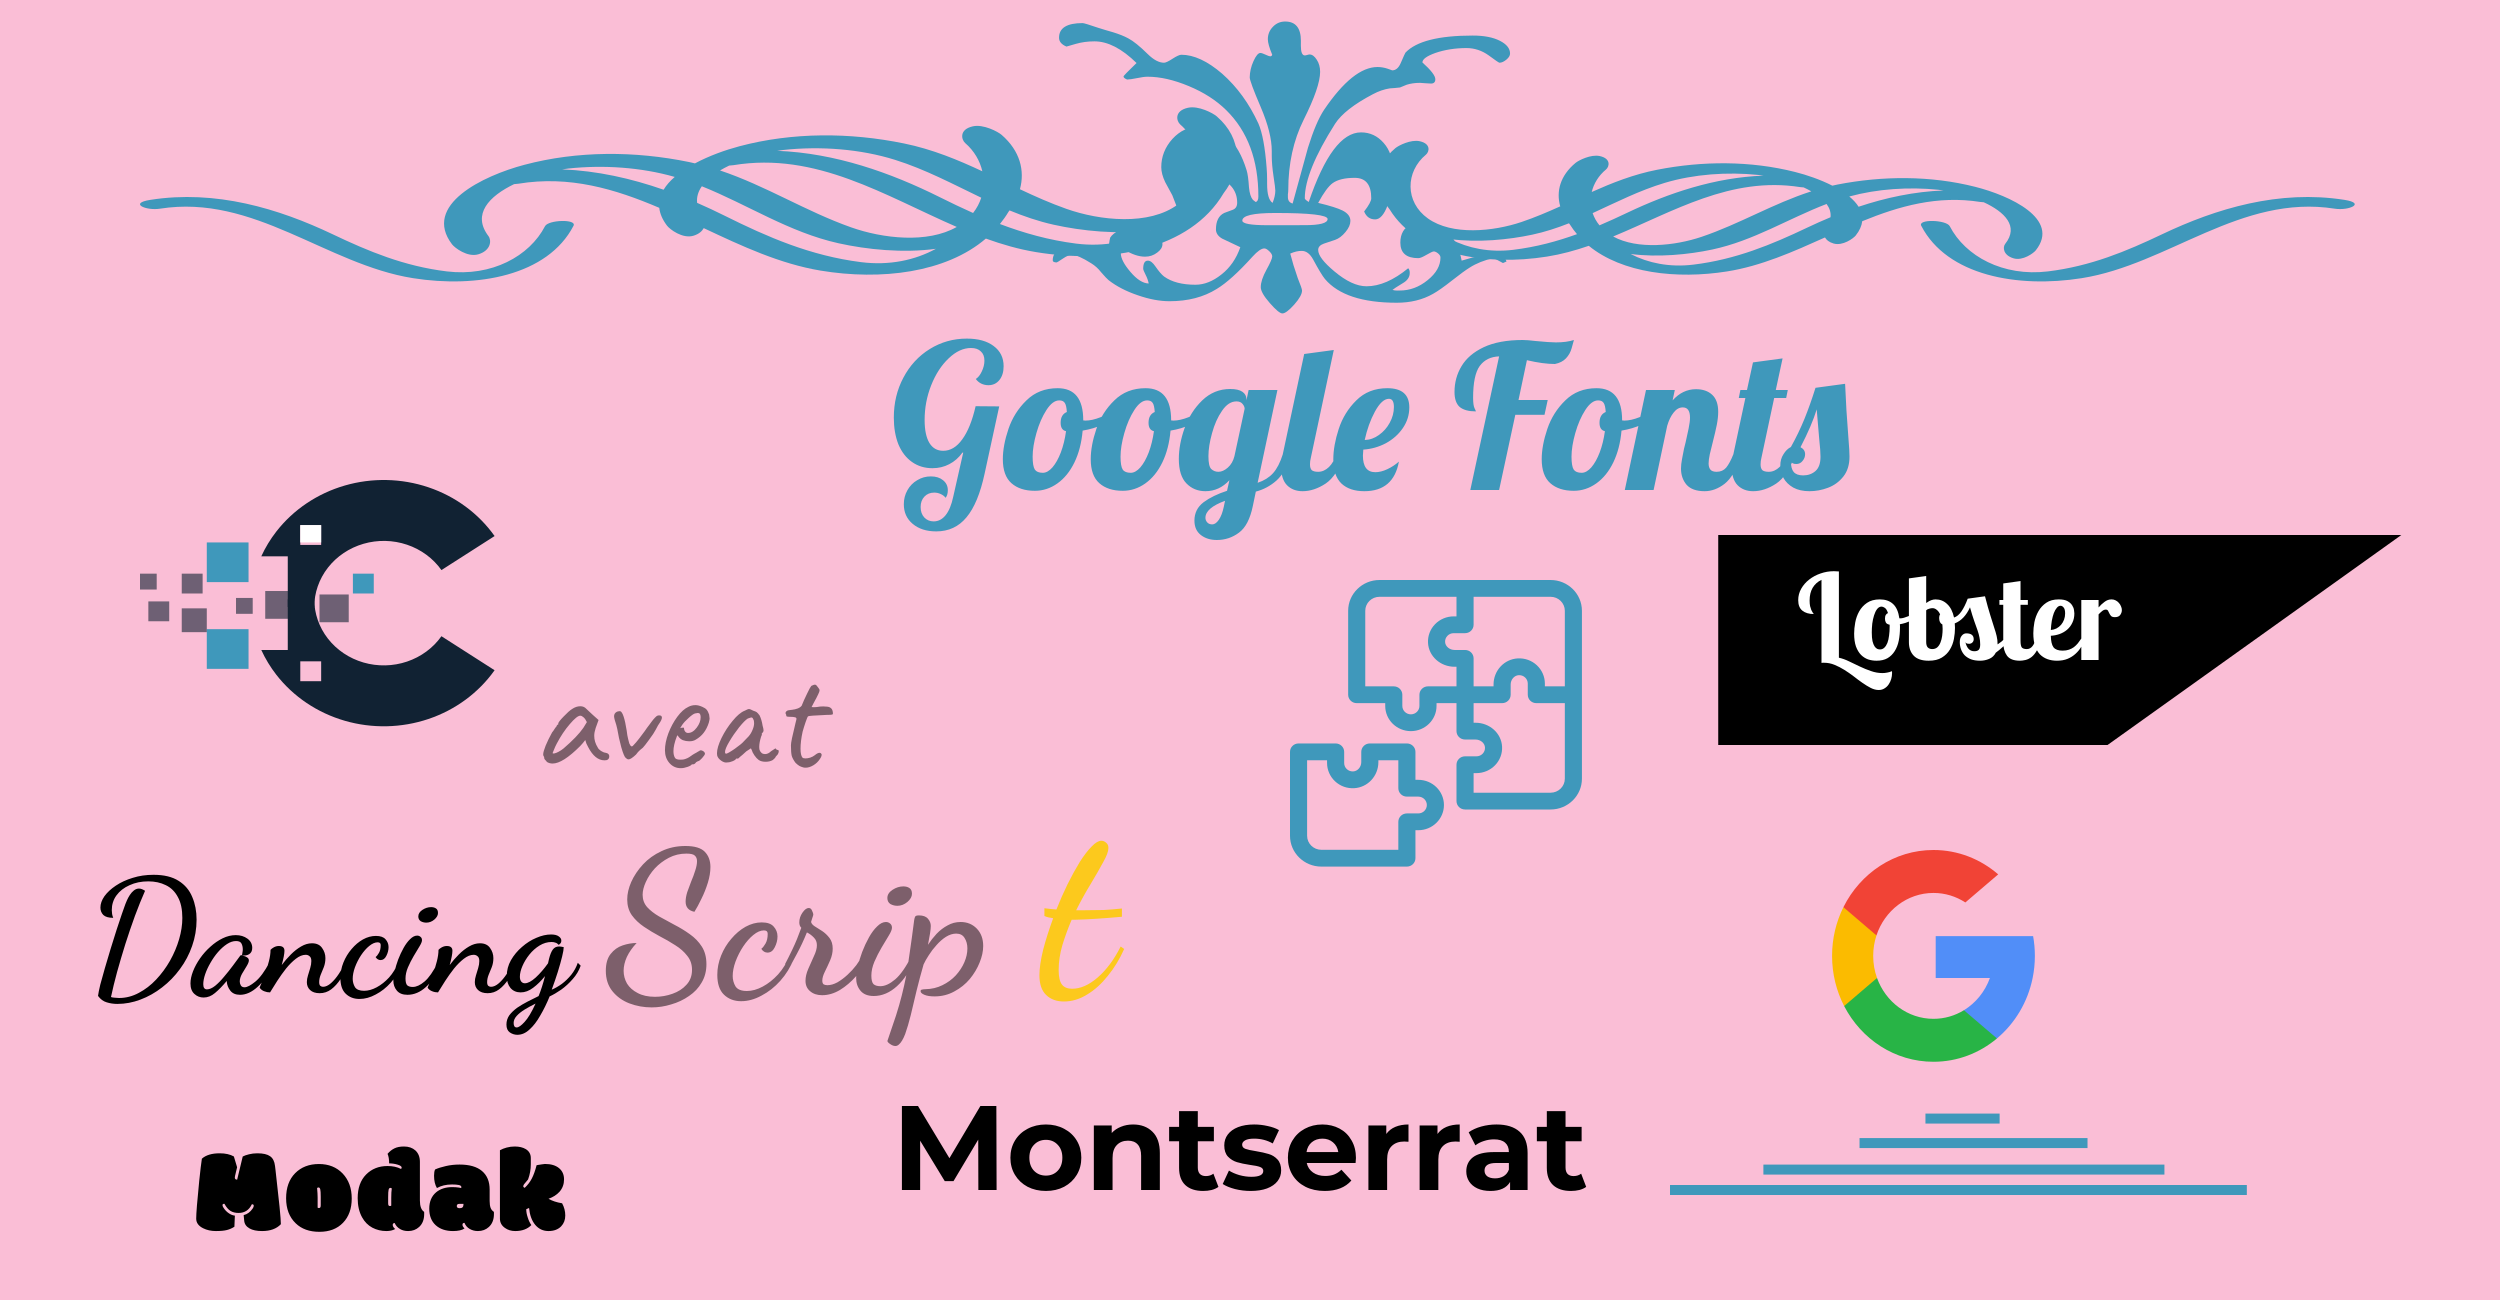 <svg width="250" height="130" viewBox="0 0 250 130" fill="none" xmlns="http://www.w3.org/2000/svg">
<g clip-path="url(#clip0)">
<rect width="250" height="130" fill="#F35E98" fill-opacity="0.4"/>
<path d="M107.613 24.36C104.88 24.013 102.383 23.305 99.992 22.402C100.301 22.016 100.593 21.615 100.85 21.18C100.886 21.134 100.916 21.087 100.95 21.04C102.362 21.622 103.816 22.126 105.353 22.469C108.189 23.103 111.828 23.473 115.093 23.027C113.007 24.167 110.432 24.716 107.613 24.36ZM85.115 22.736C80.544 21.119 76.602 18.585 72.005 17.046C72.293 16.875 72.597 16.711 72.915 16.558C73.059 16.552 73.204 16.54 73.344 16.517C81.618 15.152 88.493 19.579 95.676 22.694C92.747 24.371 88.271 23.852 85.115 22.736ZM86.108 26.215C81.026 25.571 76.746 23.703 72.479 21.578C71.576 21.127 70.653 20.695 69.713 20.286C69.647 19.692 69.827 19.138 70.183 18.627C74.779 20.47 78.885 23.216 83.845 24.325C86.683 24.957 90.323 25.328 93.587 24.881C91.502 26.023 88.925 26.572 86.108 26.215ZM56.845 16.851C60.346 16.473 64.129 16.733 67.473 17.692C67.013 18.091 66.632 18.518 66.36 18.973C63.121 17.843 59.714 17.074 56.207 16.938C56.428 16.904 56.642 16.873 56.845 16.851ZM78.35 14.996C82.034 14.597 86.037 14.897 89.506 15.985C92.545 16.938 95.302 18.418 98.124 19.77C97.951 20.309 97.68 20.825 97.308 21.299C96.19 20.801 95.087 20.27 93.985 19.721C89.042 17.256 83.514 15.306 77.716 15.082C77.935 15.047 78.148 15.018 78.35 14.996ZM121.672 11.634C121.301 11.313 119.844 10.54 118.79 10.777C117.386 11.094 117.648 12.123 118.028 12.452C120.488 14.585 120.569 18.375 117.793 20.441C114.908 22.59 110.004 22.076 106.62 20.879C105.019 20.313 103.496 19.633 101.994 18.924C102.499 17.062 102.005 15.084 100.165 13.489C99.796 13.168 98.338 12.396 97.285 12.633C95.879 12.949 96.142 13.979 96.521 14.308C97.415 15.083 97.992 16.077 98.234 17.128C95.771 15.977 93.244 14.928 90.406 14.346C84.991 13.235 79.275 13.212 73.946 14.625C72.542 14.997 70.915 15.579 69.496 16.338C69.298 16.291 69.103 16.243 68.901 16.202C63.486 15.091 57.769 15.068 52.44 16.48C48.293 17.579 42.213 20.503 45.202 24.43C45.465 24.775 46.739 25.76 47.84 25.428C49.093 25.049 49.175 24.042 48.847 23.611C47.176 21.416 48.922 19.612 51.411 18.413C51.555 18.406 51.697 18.395 51.838 18.372C56.932 17.532 61.496 18.89 65.927 20.783C65.989 21.353 66.234 21.951 66.708 22.574C66.973 22.919 68.246 23.905 69.346 23.573C69.895 23.406 70.21 23.118 70.374 22.812C74.183 24.607 77.994 26.385 82.067 27.062C88.093 28.062 94.589 27.281 98.586 23.858C100.216 24.446 101.87 24.923 103.574 25.206C110.937 26.43 119.008 24.996 122.357 19.326C124.192 16.945 124.287 13.901 121.672 11.634Z" fill="#3F98BB"/>
<path d="M126.747 22.521L130.441 22.516C131.989 22.521 132.76 22.313 132.76 21.904C132.76 21.504 131.004 21.296 127.494 21.299C125.321 21.302 124.232 21.552 124.232 22.064C124.232 22.365 125.072 22.521 126.747 22.521ZM108.228 24.501C108.565 24.501 108.994 24.653 109.507 24.946C110.019 25.243 110.299 25.386 110.351 25.393C110.614 25.393 110.779 25.174 110.86 24.75C110.938 24.137 110.988 23.811 111.014 23.771C111.17 23.508 111.491 23.245 111.98 22.976C112.467 22.712 112.876 22.582 113.214 22.582C114.03 22.578 114.738 22.781 115.341 23.172C115.945 23.576 116.25 23.987 116.246 24.413C116.246 24.717 116.073 25.004 115.714 25.264C115.361 25.531 114.966 25.667 114.511 25.667C113.887 25.667 113.206 25.442 112.477 24.992C112.213 25.075 112.081 25.189 112.081 25.327C112.081 25.816 112.399 26.436 113.046 27.194C113.685 27.944 114.29 28.335 114.871 28.35C114.816 28.066 114.713 27.773 114.554 27.466C114.403 27.161 114.32 26.966 114.32 26.883C114.32 26.334 114.476 26.064 114.786 26.064C115.029 26.064 115.277 26.252 115.541 26.641C115.882 27.133 116.165 27.466 116.406 27.65C117.165 28.2 118.214 28.474 119.548 28.474C120.417 28.474 121.282 28.134 122.14 27.451C123.01 26.77 123.637 25.86 124.031 24.719C123.433 24.433 122.825 24.15 122.215 23.861C121.806 23.622 121.595 23.314 121.595 22.947C121.595 22.113 121.867 21.565 122.421 21.296C122.71 21.199 122.991 21.089 123.281 20.977C123.572 20.866 123.718 20.626 123.718 20.26C123.714 19.627 123.522 19.091 123.132 18.641C122.735 18.191 122.263 17.965 121.711 17.969C121.163 17.969 120.667 18.126 120.22 18.446C119.771 18.758 119.548 19.091 119.548 19.433C119.548 19.598 119.605 19.851 119.708 20.184C119.81 20.519 119.867 20.759 119.864 20.898C119.864 21.185 119.754 21.457 119.532 21.712C119.311 21.963 119.092 22.091 118.881 22.091C118.493 22.091 118.173 21.842 117.942 21.356C117.705 20.749 117.469 20.139 117.231 19.525C116.995 19.081 116.755 18.641 116.52 18.215C116.259 17.666 116.127 17.164 116.127 16.716C116.127 15.663 116.501 14.716 117.244 13.89C118 13.07 118.894 12.652 119.945 12.652C122.198 12.652 123.768 14.113 124.66 17.022C124.771 17.37 124.847 17.937 124.898 18.733C124.952 19.323 125.084 19.742 125.29 19.986L125.565 20.198C125.747 20.158 125.837 19.974 125.837 19.649C125.837 16.003 124.771 13.126 122.617 11.009C121.62 10.03 120.374 9.23 118.881 8.611C117.389 7.987 116.009 7.672 114.755 7.672C114.493 7.672 114.138 7.722 113.693 7.814C113.243 7.906 112.913 7.953 112.706 7.953C112.469 7.851 112.348 7.751 112.354 7.65C112.348 7.584 112.79 7.143 113.654 6.301C112.181 4.859 110.784 4.135 109.441 4.135C108.763 4.135 108.136 4.225 107.561 4.393C106.978 4.567 106.678 4.657 106.646 4.657C106.153 4.454 105.904 4.154 105.904 3.772C105.904 2.794 106.691 2.309 108.264 2.309C108.374 2.309 108.9 2.464 109.841 2.787C110.314 2.939 110.795 3.08 111.292 3.221C111.894 3.406 112.405 3.608 112.821 3.832C113.326 4.097 113.98 4.622 114.786 5.418C115.369 5.989 115.907 6.273 116.406 6.273C116.559 6.273 116.844 6.142 117.251 5.875C117.659 5.613 117.95 5.478 118.132 5.475C119.386 5.475 120.758 6.11 122.218 7.372C123.72 8.698 124.919 10.358 125.837 12.347C126.233 13.248 126.509 14.731 126.665 16.807C126.692 17.177 126.711 17.56 126.711 17.965V18.394C126.711 19.414 126.89 20.045 127.259 20.289C127.438 19.841 127.53 19.433 127.532 19.067C127.532 18.886 127.472 18.41 127.353 17.637C127.237 16.86 127.176 16.177 127.176 15.589V15.101C127.176 13.896 126.811 12.438 126.076 10.716C125.338 8.996 124.973 8.002 124.973 7.738C124.981 7.192 125.103 6.646 125.353 6.105C125.598 5.567 125.827 5.296 126.037 5.296C126.146 5.296 126.308 5.353 126.548 5.464C126.784 5.577 126.944 5.633 127.02 5.633C127.119 5.633 127.188 5.581 127.222 5.475C126.926 4.767 126.784 4.249 126.784 3.926C126.784 3.434 126.958 3.016 127.299 2.67C127.636 2.319 128.046 2.152 128.52 2.152C129.557 2.152 130.089 2.794 130.089 4.077L130.086 4.562C130.082 5.213 130.219 5.54 130.479 5.543C130.536 5.543 130.613 5.526 130.716 5.497C130.822 5.466 130.898 5.446 130.953 5.446C131.215 5.446 131.455 5.624 131.675 5.971C131.902 6.313 132.012 6.719 132.012 7.19C132.012 8.189 131.461 9.786 130.363 11.983C129.338 14.04 128.827 16.382 128.827 19.008C128.827 19.13 128.814 19.275 128.79 19.433C128.79 19.598 128.79 19.693 128.79 19.71C128.79 20.058 128.95 20.268 129.263 20.352C129.763 18.5 130.274 16.637 130.8 14.761C131.325 13.073 131.858 11.809 132.413 10.973C134.345 8.126 136.124 6.701 137.755 6.701C138.098 6.703 138.432 6.759 138.76 6.87C139.083 6.986 139.24 7.037 139.208 7.037C139.578 7.037 139.862 6.795 140.075 6.302C140.361 5.633 140.519 5.29 140.546 5.263C141.62 4.129 143.868 3.556 147.268 3.556C148.398 3.556 149.3 3.728 149.985 4.077C150.663 4.421 151.009 4.85 151.005 5.358C151.005 5.562 150.881 5.764 150.631 5.971C150.383 6.173 150.152 6.273 149.946 6.273C149.889 6.273 149.53 6.029 148.867 5.537C148.194 5.056 147.451 4.806 146.645 4.806C145.515 4.809 144.479 4.972 143.533 5.296C142.668 5.609 142.241 5.922 142.241 6.245C143.102 7.019 143.533 7.575 143.533 7.923C143.533 8.207 143.391 8.354 143.106 8.357C142.917 8.351 142.71 8.34 142.471 8.32C142.238 8.301 142.08 8.287 142.006 8.285C141.48 8.285 141.031 8.357 140.666 8.475C140.431 8.574 140.199 8.67 139.998 8.748C139.657 8.788 139.315 8.821 138.978 8.838C138.425 8.924 137.864 9.113 137.282 9.424C135.394 10.417 134.136 11.403 133.509 12.377C131.487 15.559 130.479 18.042 130.479 19.831C130.479 19.917 130.613 20.033 130.875 20.198C132.452 15.557 134.188 13.24 136.103 13.238C136.993 13.24 137.749 13.586 138.364 14.291C138.984 14.989 139.288 15.907 139.288 17.022C139.288 18.427 139.109 19.598 138.76 20.536C138.409 21.471 137.99 21.94 137.517 21.94C136.993 21.94 136.629 21.675 136.414 21.147C136.891 20.532 137.125 20.095 137.125 19.831C137.125 18.469 136.576 17.785 135.474 17.785C134.504 17.785 133.774 17.956 133.276 18.306C132.85 18.611 132.365 19.275 131.817 20.289C133.001 20.571 133.808 20.829 134.254 21.052C134.778 21.319 135.042 21.663 135.039 22.091C135.039 22.438 134.882 22.807 134.548 23.205C134.22 23.603 133.877 23.861 133.509 23.987C133.138 24.104 132.767 24.23 132.386 24.363C132.008 24.497 131.817 24.709 131.817 24.992C131.817 25.528 132.353 26.231 133.432 27.133C134.612 28.125 135.685 28.628 136.654 28.628C137.966 28.628 139.355 28.026 140.82 26.825C140.927 26.929 140.975 27.078 140.975 27.282C140.98 27.709 140.74 28.058 140.27 28.324C139.667 28.688 139.326 28.912 139.25 28.99C139.378 29.035 139.541 29.057 139.72 29.057L139.955 29.053C140.977 29.057 141.916 28.708 142.766 28.013C143.621 27.325 144.047 26.571 144.047 25.755C144.047 25.611 143.969 25.476 143.809 25.343C143.65 25.215 143.508 25.143 143.38 25.143C143.274 25.146 143.029 25.261 142.648 25.483C142.271 25.703 142.006 25.816 141.838 25.816C140.635 25.816 140.034 25.3 140.034 24.259C140.034 23.811 140.13 23.436 140.31 23.13C140.491 22.822 140.701 22.674 140.939 22.671C140.993 22.674 141.064 22.687 141.156 22.714C141.25 22.75 141.3 22.762 141.33 22.762C141.492 22.762 141.758 22.724 142.14 22.639C142.525 22.56 142.805 22.521 142.985 22.516C143.72 22.516 144.378 22.831 144.973 23.448C145.561 24.075 145.96 24.942 146.165 26.064C147.636 25.611 148.711 25.39 149.394 25.393C150.075 25.386 150.498 25.644 150.65 26.15L150.298 26.305C149.799 26.018 149.469 25.86 149.318 25.819C148.421 26.02 147.636 26.33 146.959 26.765C146.561 27.009 145.972 27.441 145.186 28.061C144.398 28.683 143.771 29.125 143.298 29.387C142.255 29.981 141.044 30.275 139.682 30.274C136.22 30.274 133.826 29.481 132.488 27.892C132.249 27.604 131.858 26.956 131.306 25.934C130.992 25.367 130.609 25.085 130.165 25.09C129.823 25.085 129.446 25.174 129.025 25.359C129.212 26.095 129.457 26.908 129.772 27.802C130.064 28.515 130.203 28.93 130.203 29.057C130.203 29.397 129.948 29.866 129.421 30.461C128.893 31.047 128.501 31.343 128.238 31.343C128.001 31.343 127.586 30.995 126.981 30.305C126.376 29.616 126.076 29.085 126.076 28.718C126.076 28.249 126.265 27.671 126.645 26.979C127.03 26.286 127.222 25.839 127.222 25.636C127.222 25.466 127.112 25.3 126.92 25.117C126.727 24.93 126.563 24.842 126.434 24.842C126.146 24.842 125.745 25.117 125.249 25.667C123.836 27.233 122.645 28.309 121.673 28.895C120.36 29.715 118.795 30.122 116.952 30.122C115.984 30.122 114.924 29.926 113.768 29.523C112.613 29.13 111.643 28.628 110.86 28.016C110.73 27.913 110.479 27.65 110.109 27.222C109.824 26.854 109.495 26.558 109.129 26.334C108.236 25.768 107.582 25.482 107.165 25.483C106.953 25.483 106.658 25.606 106.277 25.866C105.9 26.118 105.699 26.243 105.672 26.243C105.41 26.243 105.273 26.174 105.273 26.029C105.276 25.015 106.262 24.501 108.228 24.501Z" fill="#3F98BB"/>
<path d="M234.45 19.987C227.916 18.956 221.637 20.843 216.2 23.431C212.63 25.133 209.045 26.625 204.792 27.141C200.3 27.684 196.528 25.619 194.974 22.617C194.642 21.977 191.766 21.886 192.124 22.577C194.707 27.567 201.767 28.835 208.173 27.817C216.836 26.443 224.08 19.388 233.483 20.869C234.862 21.087 236.632 20.33 234.45 19.987ZM54.503 22.617C52.948 25.619 49.174 27.684 44.685 27.141C40.43 26.625 36.847 25.133 33.276 23.431C27.839 20.843 21.561 18.956 15.027 19.987C12.843 20.33 14.613 21.087 15.992 20.869C25.397 19.388 32.64 26.443 41.303 27.817C47.709 28.835 54.768 27.567 57.352 22.577C57.709 21.886 54.833 21.977 54.503 22.617ZM185.859 20.674C185.633 20.311 185.313 19.969 184.928 19.65C187.728 18.883 190.895 18.675 193.826 18.977C193.996 18.995 194.176 19.02 194.36 19.047C191.424 19.156 188.571 19.77 185.859 20.674ZM183.053 21.724C182.265 22.051 181.492 22.397 180.735 22.757C177.165 24.457 173.58 25.95 169.326 26.465C166.966 26.751 164.808 26.312 163.062 25.399C165.796 25.756 168.845 25.46 171.219 24.954C175.374 24.068 178.811 21.871 182.658 20.397C182.957 20.805 183.108 21.249 183.053 21.724ZM180.013 18.71C180.13 18.729 180.251 18.738 180.371 18.743C180.637 18.866 180.892 18.997 181.132 19.134C177.284 20.365 173.983 22.391 170.157 23.683C167.513 24.576 163.768 24.991 161.315 23.65C167.329 21.159 173.085 17.619 180.013 18.71ZM159.265 21.311C161.627 20.23 163.936 19.047 166.481 18.285C169.385 17.415 172.736 17.175 175.82 17.494C175.989 17.512 176.168 17.535 176.352 17.563C171.496 17.743 166.867 19.301 162.729 21.273C161.807 21.712 160.884 22.136 159.949 22.534C159.637 22.156 159.41 21.742 159.265 21.311ZM151.32 24.982C148.96 25.267 146.803 24.828 145.057 23.916C147.791 24.273 150.84 23.977 153.214 23.47C154.5 23.196 155.717 22.794 156.898 22.328C156.927 22.365 156.953 22.403 156.983 22.44C157.197 22.788 157.442 23.108 157.7 23.416C155.699 24.139 153.608 24.705 151.32 24.982ZM198.019 20.194C198.137 20.212 198.256 20.221 198.376 20.227C200.46 21.186 201.921 22.628 200.523 24.383C200.249 24.728 200.316 25.533 201.367 25.836C202.287 26.102 203.354 25.314 203.574 25.038C206.077 21.898 200.986 19.56 197.513 18.681C193.052 17.551 188.268 17.57 183.732 18.458C183.564 18.491 183.4 18.531 183.234 18.567C182.045 17.96 180.685 17.495 179.508 17.198C175.046 16.068 170.26 16.086 165.725 16.974C163.351 17.439 161.235 18.279 159.173 19.199C159.376 18.359 159.857 17.564 160.606 16.944C160.924 16.681 161.143 15.857 159.967 15.604C159.085 15.415 157.866 16.032 157.556 16.289C156.014 17.564 155.6 19.146 156.024 20.635C154.766 21.202 153.491 21.746 152.151 22.199C149.317 23.156 145.213 23.567 142.796 21.849C140.472 20.197 140.54 17.165 142.6 15.46C142.918 15.197 143.137 14.374 141.961 14.12C141.081 13.931 139.859 14.549 139.549 14.806C137.361 16.617 137.439 19.049 138.973 20.952C141.776 25.49 148.536 26.637 154.702 25.659C156.128 25.433 157.513 25.051 158.878 24.581C162.224 27.318 167.664 27.943 172.708 27.143C176.119 26.601 179.31 25.179 182.5 23.744C182.636 23.989 182.899 24.22 183.361 24.352C184.281 24.618 185.348 23.83 185.569 23.554C185.966 23.055 186.169 22.577 186.222 22.122C189.932 20.608 193.753 19.522 198.019 20.194Z" fill="#3F98BB"/>
<g filter="url(#filter0_d)">
<path d="M93.622 49.14C92.649 49.14 91.862 48.887 91.262 48.38C90.675 47.887 90.382 47.233 90.382 46.42C90.382 45.913 90.502 45.447 90.742 45.02C90.982 44.593 91.309 44.26 91.722 44.02C92.135 43.767 92.589 43.64 93.082 43.64C93.589 43.64 93.995 43.767 94.302 44.02C94.622 44.273 94.782 44.607 94.782 45.02C94.782 45.34 94.709 45.593 94.562 45.78C94.442 45.62 94.275 45.493 94.062 45.4C93.862 45.307 93.649 45.26 93.422 45.26C93.022 45.26 92.695 45.393 92.442 45.66C92.189 45.927 92.062 46.273 92.062 46.7C92.062 47.127 92.182 47.473 92.422 47.74C92.675 48.007 92.989 48.14 93.362 48.14C93.829 48.14 94.229 47.933 94.562 47.52C94.895 47.107 95.149 46.493 95.322 45.68L96.322 41.26H96.242C95.882 41.767 95.442 42.153 94.922 42.42C94.415 42.687 93.855 42.82 93.242 42.82C92.469 42.82 91.789 42.613 91.202 42.2C90.615 41.787 90.162 41.2 89.842 40.44C89.535 39.667 89.382 38.773 89.382 37.76C89.382 36.293 89.702 34.96 90.342 33.76C90.982 32.547 91.862 31.593 92.982 30.9C94.102 30.207 95.335 29.86 96.682 29.86C97.815 29.86 98.709 30.107 99.362 30.6C100.029 31.093 100.362 31.767 100.362 32.62C100.362 33.193 100.222 33.653 99.942 34C99.662 34.347 99.295 34.52 98.842 34.52C98.589 34.52 98.349 34.467 98.122 34.36C97.909 34.253 97.729 34.1 97.582 33.9C97.822 33.74 98.022 33.487 98.182 33.14C98.355 32.78 98.442 32.42 98.442 32.06C98.442 31.66 98.322 31.353 98.082 31.14C97.855 30.913 97.529 30.8 97.102 30.8C96.329 30.8 95.582 31.147 94.862 31.84C94.142 32.52 93.562 33.413 93.122 34.52C92.682 35.627 92.462 36.787 92.462 38C92.462 39 92.622 39.767 92.942 40.3C93.262 40.82 93.722 41.08 94.322 41.08C95.042 41.08 95.675 40.7 96.222 39.94C96.782 39.18 97.229 38.073 97.562 36.62L99.922 36.64L98.462 43.36C98.035 45.347 97.429 46.807 96.642 47.74C95.869 48.673 94.862 49.14 93.622 49.14ZM103.484 45.08C102.498 45.08 101.718 44.827 101.144 44.32C100.571 43.813 100.284 43.013 100.284 41.92C100.284 41.013 100.471 40.007 100.844 38.9C101.218 37.793 101.818 36.84 102.644 36.04C103.471 35.227 104.511 34.82 105.764 34.82C107.471 34.82 108.324 35.887 108.324 38.02V38.04C108.364 38.053 108.438 38.06 108.544 38.06C108.984 38.06 109.491 37.947 110.064 37.72C110.638 37.48 111.158 37.193 111.624 36.86L111.804 37.4C111.418 37.813 110.911 38.167 110.284 38.46C109.671 38.74 108.998 38.94 108.264 39.06C108.158 40.273 107.884 41.333 107.444 42.24C107.004 43.147 106.438 43.847 105.744 44.34C105.051 44.833 104.298 45.08 103.484 45.08ZM104.284 43.28C104.604 43.28 104.924 43.1 105.244 42.74C105.564 42.367 105.844 41.867 106.084 41.24C106.324 40.6 106.498 39.893 106.604 39.12C106.244 39.04 106.064 38.76 106.064 38.28C106.064 37.733 106.271 37.373 106.684 37.2C106.658 36.76 106.591 36.46 106.484 36.3C106.378 36.127 106.191 36.04 105.924 36.04C105.484 36.04 105.058 36.36 104.644 37C104.231 37.64 103.898 38.407 103.644 39.3C103.391 40.193 103.264 40.98 103.264 41.66C103.264 42.3 103.338 42.733 103.484 42.96C103.631 43.173 103.898 43.28 104.284 43.28ZM112.274 45.08C111.287 45.08 110.507 44.827 109.934 44.32C109.36 43.813 109.074 43.013 109.074 41.92C109.074 41.013 109.26 40.007 109.634 38.9C110.007 37.793 110.607 36.84 111.434 36.04C112.26 35.227 113.3 34.82 114.554 34.82C116.26 34.82 117.114 35.887 117.114 38.02V38.04C117.154 38.053 117.227 38.06 117.334 38.06C117.774 38.06 118.28 37.947 118.854 37.72C119.427 37.48 119.947 37.193 120.414 36.86L120.594 37.4C120.207 37.813 119.7 38.167 119.074 38.46C118.46 38.74 117.787 38.94 117.054 39.06C116.947 40.273 116.674 41.333 116.234 42.24C115.794 43.147 115.227 43.847 114.534 44.34C113.84 44.833 113.087 45.08 112.274 45.08ZM113.074 43.28C113.394 43.28 113.714 43.1 114.034 42.74C114.354 42.367 114.634 41.867 114.874 41.24C115.114 40.6 115.287 39.893 115.394 39.12C115.034 39.04 114.854 38.76 114.854 38.28C114.854 37.733 115.06 37.373 115.474 37.2C115.447 36.76 115.38 36.46 115.274 36.3C115.167 36.127 114.98 36.04 114.714 36.04C114.274 36.04 113.847 36.36 113.434 37C113.02 37.64 112.687 38.407 112.434 39.3C112.18 40.193 112.054 40.98 112.054 41.66C112.054 42.3 112.127 42.733 112.274 42.96C112.42 43.173 112.687 43.28 113.074 43.28ZM121.683 50C121.043 50 120.509 49.833 120.083 49.5C119.656 49.167 119.443 48.687 119.443 48.06C119.443 47.3 119.749 46.687 120.363 46.22C120.976 45.767 121.756 45.387 122.703 45.08L122.943 44.02C122.263 44.753 121.463 45.12 120.543 45.12C119.783 45.12 119.149 44.86 118.643 44.34C118.136 43.82 117.883 43.007 117.883 41.9C117.883 40.913 118.076 39.88 118.463 38.8C118.863 37.707 119.449 36.787 120.223 36.04C121.009 35.28 121.943 34.9 123.023 34.9C123.569 34.9 123.976 34.993 124.243 35.18C124.509 35.367 124.643 35.613 124.643 35.92V36.04L124.863 35H127.743L125.763 44.28C126.403 44.067 126.916 43.747 127.303 43.32C127.689 42.893 128.016 42.26 128.283 41.42H129.123C128.763 42.607 128.276 43.48 127.663 44.04C127.049 44.587 126.356 44.96 125.583 45.16L125.283 46.6C125.016 47.893 124.556 48.78 123.903 49.26C123.249 49.753 122.509 50 121.683 50ZM121.843 43.18C122.149 43.18 122.463 43.04 122.783 42.76C123.103 42.48 123.323 42.1 123.443 41.62L124.463 36.88C124.463 36.72 124.396 36.56 124.263 36.4C124.129 36.227 123.923 36.14 123.643 36.14C123.109 36.14 122.629 36.453 122.203 37.08C121.776 37.693 121.443 38.44 121.203 39.32C120.963 40.187 120.843 40.953 120.843 41.62C120.843 42.287 120.936 42.713 121.123 42.9C121.323 43.087 121.563 43.18 121.843 43.18ZM121.223 48.44C121.449 48.44 121.669 48.287 121.883 47.98C122.096 47.673 122.263 47.233 122.383 46.66L122.503 46.08C121.196 46.56 120.543 47.127 120.543 47.78C120.543 47.953 120.603 48.107 120.723 48.24C120.843 48.373 121.009 48.44 121.223 48.44ZM130.259 45.12C129.619 45.12 129.099 44.92 128.699 44.52C128.313 44.12 128.119 43.52 128.119 42.72C128.119 42.387 128.173 41.953 128.279 41.42L130.419 31.4L133.379 31L131.079 41.8C131.026 42 130.999 42.213 130.999 42.44C130.999 42.707 131.059 42.9 131.179 43.02C131.313 43.127 131.526 43.18 131.819 43.18C132.206 43.18 132.566 43.02 132.899 42.7C133.233 42.367 133.473 41.94 133.619 41.42H134.459C133.966 42.86 133.333 43.84 132.559 44.36C131.786 44.867 131.019 45.12 130.259 45.12ZM136.431 45.12C135.458 45.12 134.698 44.867 134.151 44.36C133.605 43.84 133.331 43.033 133.331 41.94C133.331 41.02 133.511 40.007 133.871 38.9C134.231 37.793 134.818 36.84 135.631 36.04C136.445 35.227 137.478 34.82 138.731 34.82C140.198 34.82 140.931 35.46 140.931 36.74C140.931 37.487 140.718 38.173 140.291 38.8C139.865 39.427 139.298 39.933 138.591 40.32C137.885 40.693 137.131 40.907 136.331 40.96C136.305 41.253 136.291 41.453 136.291 41.56C136.291 42.667 136.705 43.22 137.531 43.22C137.905 43.22 138.305 43.12 138.731 42.92C139.158 42.72 139.545 42.467 139.891 42.16C139.531 44.133 138.378 45.12 136.431 45.12ZM136.471 40C136.978 39.987 137.451 39.82 137.891 39.5C138.345 39.18 138.705 38.773 138.971 38.28C139.251 37.773 139.391 37.247 139.391 36.7C139.391 36.153 139.225 35.88 138.891 35.88C138.425 35.88 137.958 36.307 137.491 37.16C137.038 38 136.698 38.947 136.471 40ZM149.911 31.64C149.071 31.667 148.425 31.987 147.971 32.6C147.531 33.213 147.311 34.273 147.311 35.78C147.311 36.273 147.358 36.62 147.451 36.82C147.545 37.007 147.591 37.113 147.591 37.14C146.871 37.14 146.331 36.993 145.971 36.7C145.625 36.393 145.451 35.893 145.451 35.2C145.451 34.253 145.685 33.393 146.151 32.62C146.618 31.833 147.358 31.2 148.371 30.72C149.398 30.24 150.698 30 152.271 30C152.591 30 153.018 30.033 153.551 30.1C154.511 30.193 155.191 30.24 155.591 30.24C156.298 30.24 156.898 30.16 157.391 30C157.351 30.12 157.278 30.387 157.171 30.8C157.065 31.2 156.871 31.547 156.591 31.84C156.325 32.12 155.958 32.307 155.491 32.4C154.705 32.4 153.771 32.273 152.691 32.02L151.851 36H154.771L154.451 37.48H151.531L149.911 45H147.031L149.911 31.64ZM157.371 45.08C156.385 45.08 155.605 44.827 155.031 44.32C154.458 43.813 154.171 43.013 154.171 41.92C154.171 41.013 154.358 40.007 154.731 38.9C155.105 37.793 155.705 36.84 156.531 36.04C157.358 35.227 158.398 34.82 159.651 34.82C161.358 34.82 162.211 35.887 162.211 38.02V38.04C162.251 38.053 162.325 38.06 162.431 38.06C162.871 38.06 163.378 37.947 163.951 37.72C164.525 37.48 165.045 37.193 165.511 36.86L165.691 37.4C165.305 37.813 164.798 38.167 164.171 38.46C163.558 38.74 162.885 38.94 162.151 39.06C162.045 40.273 161.771 41.333 161.331 42.24C160.891 43.147 160.325 43.847 159.631 44.34C158.938 44.833 158.185 45.08 157.371 45.08ZM158.171 43.28C158.491 43.28 158.811 43.1 159.131 42.74C159.451 42.367 159.731 41.867 159.971 41.24C160.211 40.6 160.385 39.893 160.491 39.12C160.131 39.04 159.951 38.76 159.951 38.28C159.951 37.733 160.158 37.373 160.571 37.2C160.545 36.76 160.478 36.46 160.371 36.3C160.265 36.127 160.078 36.04 159.811 36.04C159.371 36.04 158.945 36.36 158.531 37C158.118 37.64 157.785 38.407 157.531 39.3C157.278 40.193 157.151 40.98 157.151 41.66C157.151 42.3 157.225 42.733 157.371 42.96C157.518 43.173 157.785 43.28 158.171 43.28ZM170.46 45.12C169.647 45.12 169.047 44.907 168.66 44.48C168.287 44.04 168.1 43.5 168.1 42.86C168.1 42.58 168.134 42.267 168.2 41.92C168.267 41.56 168.334 41.213 168.4 40.88C168.48 40.547 168.534 40.333 168.56 40.24C168.667 39.773 168.767 39.313 168.86 38.86C168.954 38.407 169 38.04 169 37.76C169 37.08 168.76 36.74 168.28 36.74C167.934 36.74 167.627 36.913 167.36 37.26C167.094 37.593 166.88 38.033 166.72 38.58L165.36 45H162.48L164.6 35H167.48L167.26 36.04C167.927 35.293 168.707 34.92 169.6 34.92C170.28 34.92 170.82 35.107 171.22 35.48C171.62 35.853 171.82 36.42 171.82 37.18C171.82 37.567 171.774 38 171.68 38.48C171.587 38.947 171.454 39.52 171.28 40.2C171.174 40.613 171.074 41.02 170.98 41.42C170.9 41.807 170.86 42.113 170.86 42.34C170.86 42.607 170.92 42.813 171.04 42.96C171.16 43.107 171.367 43.18 171.66 43.18C172.06 43.18 172.38 43.04 172.62 42.76C172.86 42.467 173.1 42.02 173.34 41.42H174.18C173.687 42.887 173.114 43.873 172.46 44.38C171.82 44.873 171.154 45.12 170.46 45.12ZM175.318 45.12C174.678 45.12 174.158 44.92 173.758 44.52C173.371 44.12 173.178 43.52 173.178 42.72C173.178 42.387 173.231 41.953 173.338 41.42L174.538 35.8H173.878L174.038 35H174.698L175.298 32.24L178.258 31.84L177.578 35H178.778L178.618 35.8H177.418L176.138 41.8C176.085 42 176.058 42.213 176.058 42.44C176.058 42.707 176.118 42.9 176.238 43.02C176.371 43.127 176.585 43.18 176.878 43.18C177.265 43.18 177.625 43.02 177.958 42.7C178.291 42.367 178.531 41.94 178.678 41.42H179.518C179.025 42.86 178.391 43.84 177.618 44.36C176.845 44.867 176.078 45.12 175.318 45.12ZM180.95 45.12C180.31 45.12 179.77 45 179.33 44.76C178.89 44.507 178.563 44.187 178.35 43.8C178.137 43.4 178.03 42.987 178.03 42.56C178.03 42.12 178.137 41.74 178.35 41.42C178.55 41.087 178.797 40.847 179.09 40.7C179.61 39.767 180.063 38.827 180.45 37.88C180.837 36.92 181.203 35.887 181.55 34.78L184.51 34.38C184.577 36.087 184.69 37.933 184.85 39.92C184.917 40.72 184.95 41.3 184.95 41.66C184.95 42.473 184.743 43.14 184.33 43.66C183.917 44.18 183.403 44.553 182.79 44.78C182.19 45.007 181.577 45.12 180.95 45.12ZM180.31 43.54C180.803 43.54 181.217 43.393 181.55 43.1C181.883 42.807 182.05 42.333 182.05 41.68C182.05 41.28 182.01 40.72 181.93 40C181.797 38.48 181.71 37.46 181.67 36.94C181.35 37.993 180.81 39.253 180.05 40.72C180.357 40.88 180.51 41.113 180.51 41.42C180.51 41.673 180.423 41.9 180.25 42.1C180.09 42.3 179.883 42.4 179.63 42.4C179.35 42.4 179.17 42.313 179.09 42.14C179.09 42.62 179.183 42.973 179.37 43.2C179.57 43.427 179.883 43.54 180.31 43.54Z" fill="#3F98BB"/>
</g>
<path fill-rule="evenodd" clip-rule="evenodd" d="M28.777 63.899H28.777V59.931H31.427C31.427 61.347 31.905 62.725 32.791 63.862C33.677 65 34.924 65.838 36.348 66.251C37.773 66.664 39.299 66.632 40.702 66.159C42.106 65.685 43.312 64.796 44.144 63.622L49.459 67.024C47.86 69.28 45.542 70.989 42.844 71.899C40.148 72.808 37.214 72.871 34.477 72.076C31.74 71.282 29.344 69.673 27.641 67.487C27.036 66.71 26.53 65.874 26.129 64.998H28.777V63.899ZM30.029 68.12H32.116V66.136H30.029V68.12Z" fill="#112233"/>
<path fill-rule="evenodd" clip-rule="evenodd" d="M28.777 60.699L28.777 55.632H26.129C26.53 54.755 27.036 53.92 27.641 53.143C29.344 50.957 31.74 49.348 34.477 48.553C37.214 47.759 40.148 47.821 42.844 48.731C45.542 49.64 47.86 51.349 49.459 53.606L44.144 57.008C43.312 55.834 42.106 54.944 40.702 54.471C39.299 53.998 37.773 53.965 36.348 54.379C34.924 54.792 33.677 55.629 32.791 56.767C31.905 57.905 31.427 59.283 31.427 60.699H28.777ZM30.029 52.51H32.116V54.494H30.029V52.51Z" fill="#112233"/>
<rect x="30.029" y="52.51" width="2.087" height="1.734" fill="white"/>
<path d="M29.028 61.879V59.101H26.523V61.879H29.028Z" fill="#112233" fill-opacity="0.6"/>
<path d="M25.271 61.382V59.794H23.601V61.382H25.271Z" fill="#112233" fill-opacity="0.6"/>
<path d="M24.854 58.212V54.244H20.679V58.212H24.854Z" fill="#3F98BB"/>
<path d="M24.854 66.885V62.917H20.679V66.885H24.854Z" fill="#3F98BB"/>
<path d="M34.873 62.225V59.448H31.95V62.225H34.873Z" fill="#112233" fill-opacity="0.6"/>
<path d="M37.377 59.35V57.366H35.29V59.35H37.377Z" fill="#3F98BB"/>
<path d="M20.679 63.216V60.835H18.174V63.216H20.679Z" fill="#112233" fill-opacity="0.6"/>
<path d="M16.922 62.126V60.141H14.835V62.126H16.922Z" fill="#112233" fill-opacity="0.6"/>
<path d="M20.262 59.35V57.366H18.174V59.35H20.262Z" fill="#112233" fill-opacity="0.6"/>
<path d="M15.67 58.954V57.366H14V58.954H15.67Z" fill="#112233" fill-opacity="0.6"/>
<g filter="url(#filter1_d)">
<path d="M54.687 72.193C54.655 72.129 54.602 72.065 54.527 72.001C54.463 71.926 54.431 71.878 54.431 71.857C54.431 71.74 54.404 71.649 54.351 71.585C54.33 71.564 54.319 71.516 54.319 71.441C54.319 71.27 54.399 70.982 54.559 70.577C54.73 70.161 54.949 69.713 55.215 69.233C55.279 69.169 55.359 69.057 55.455 68.897C55.562 68.737 55.631 68.646 55.663 68.625C55.663 68.582 55.679 68.545 55.711 68.513C55.743 68.47 55.781 68.449 55.823 68.449V68.353C55.823 68.257 55.999 68.028 56.351 67.665C56.703 67.292 56.991 67.036 57.215 66.897C57.482 66.716 57.754 66.625 58.031 66.625C58.223 66.625 58.389 66.678 58.527 66.785C58.581 66.849 58.826 67.078 59.263 67.473L59.855 68.001L59.567 68.801C59.471 69.089 59.423 69.35 59.423 69.585C59.423 69.99 59.541 70.38 59.775 70.753C59.828 70.87 59.935 70.982 60.095 71.089C60.255 71.196 60.415 71.26 60.575 71.281C60.81 71.324 60.927 71.441 60.927 71.633C60.927 71.846 60.831 71.974 60.639 72.017C60.596 72.028 60.532 72.033 60.447 72.033C59.818 72.033 59.274 71.59 58.815 70.705C58.773 70.641 58.714 70.524 58.639 70.353C58.575 70.182 58.538 70.065 58.527 70.001C58.463 70.086 58.383 70.188 58.287 70.305C58.191 70.422 58.1 70.524 58.015 70.609C56.852 71.772 55.935 72.353 55.263 72.353C55.05 72.353 54.858 72.3 54.687 72.193ZM55.263 71.297C55.263 71.35 55.316 71.366 55.423 71.345C55.541 71.324 55.679 71.27 55.839 71.185C56.01 71.1 56.181 70.988 56.351 70.849C57.269 70.06 57.93 69.372 58.335 68.785L58.687 68.209C58.581 67.985 58.468 67.825 58.351 67.729C58.234 67.622 58.127 67.569 58.031 67.569C57.807 67.569 57.455 67.852 56.975 68.417C56.495 68.972 56.058 69.628 55.663 70.385C55.567 70.566 55.482 70.753 55.407 70.945C55.333 71.126 55.285 71.244 55.263 71.297ZM62.575 71.793C62.458 71.708 62.308 71.35 62.127 70.721C61.956 70.092 61.823 69.484 61.727 68.897C61.684 68.673 61.599 68.369 61.471 67.985C61.428 67.814 61.407 67.697 61.407 67.633C61.407 67.441 61.487 67.297 61.647 67.201C61.69 67.169 61.748 67.148 61.823 67.137C61.908 67.116 61.978 67.11 62.031 67.121C62.266 67.206 62.479 67.857 62.671 69.073C62.703 69.382 62.751 69.66 62.815 69.905C62.879 70.15 62.916 70.294 62.927 70.337C62.959 70.401 62.996 70.47 63.039 70.545C63.082 70.609 63.13 70.641 63.183 70.641C63.215 70.641 63.252 70.62 63.295 70.577C63.498 70.374 63.716 70.118 63.951 69.809C64.207 69.457 64.383 69.222 64.479 69.105C64.596 68.924 64.751 68.71 64.943 68.465C64.975 68.422 65.05 68.321 65.167 68.161C65.284 68.001 65.396 67.868 65.503 67.761C65.61 67.644 65.7 67.574 65.775 67.553C65.807 67.542 65.855 67.537 65.919 67.537C66.1 67.537 66.191 67.612 66.191 67.761C66.191 67.9 66.095 68.108 65.903 68.385C65.839 68.47 65.77 68.588 65.695 68.737C65.631 68.876 65.588 68.956 65.567 68.977C65.45 69.212 65.231 69.542 64.911 69.969C64.602 70.396 64.394 70.662 64.287 70.769C64.266 70.79 64.175 70.865 64.015 70.993C63.866 71.121 63.727 71.276 63.599 71.457C63.258 71.777 63.012 71.937 62.863 71.937C62.767 71.937 62.671 71.889 62.575 71.793ZM68.08 72.817C67.621 72.817 67.243 72.646 66.944 72.305C66.645 71.964 66.496 71.537 66.496 71.025C66.496 70.513 66.608 69.953 66.832 69.345C67.067 68.726 67.365 68.172 67.728 67.681C68.091 67.19 68.459 66.86 68.832 66.689C69.045 66.572 69.285 66.513 69.552 66.513C69.755 66.513 69.984 66.572 70.24 66.689C70.421 66.764 70.56 66.854 70.656 66.961C70.752 67.068 70.837 67.233 70.912 67.457C70.944 67.649 70.96 67.782 70.96 67.857C70.96 67.921 70.933 68.06 70.88 68.273C70.752 68.668 70.581 69.004 70.368 69.281C70.165 69.548 69.899 69.777 69.568 69.969C69.397 70.076 69.184 70.129 68.928 70.129C68.704 70.129 68.491 70.092 68.288 70.017C68.096 69.932 67.947 69.809 67.84 69.649L67.728 69.521L67.68 69.649C67.456 70.225 67.344 70.716 67.344 71.121C67.344 71.398 67.397 71.622 67.504 71.793C67.579 71.91 67.76 71.969 68.048 71.969C68.261 71.969 68.416 71.948 68.512 71.905C68.672 71.852 68.811 71.788 68.928 71.713C69.056 71.628 69.179 71.542 69.296 71.457L69.36 71.425H69.344C69.472 71.361 69.579 71.302 69.664 71.249C69.749 71.196 69.808 71.158 69.84 71.137C69.861 71.137 69.883 71.132 69.904 71.121C69.925 71.11 69.947 71.089 69.968 71.057C70.064 71.014 70.176 71.03 70.304 71.105C70.432 71.18 70.496 71.276 70.496 71.393C70.475 71.478 70.379 71.617 70.208 71.809C70.037 72.001 69.909 72.102 69.824 72.113C69.813 72.113 69.776 72.129 69.712 72.161C69.648 72.193 69.605 72.22 69.584 72.241H69.6C69.504 72.369 69.408 72.433 69.312 72.433H69.184C69.141 72.518 68.997 72.604 68.752 72.689C68.517 72.774 68.293 72.817 68.08 72.817ZM68.8 69.297C69.12 69.297 69.413 69.116 69.68 68.753C69.936 68.412 70.064 68.07 70.064 67.729C70.064 67.548 70.027 67.42 69.952 67.345C69.888 67.313 69.829 67.297 69.776 67.297C69.723 67.297 69.632 67.313 69.504 67.345C69.365 67.377 69.152 67.526 68.864 67.793C68.576 68.049 68.363 68.278 68.224 68.481L68.016 68.817C68.101 68.785 68.181 68.769 68.256 68.769C68.341 68.758 68.389 68.764 68.4 68.785C68.4 68.934 68.437 69.057 68.512 69.153C68.587 69.249 68.683 69.297 68.8 69.297ZM72.739 72.241C72.547 72.284 72.339 72.225 72.115 72.065C71.891 71.905 71.758 71.729 71.715 71.537C71.704 71.494 71.699 71.425 71.699 71.329C71.699 70.934 71.848 70.428 72.147 69.809C72.456 69.18 72.83 68.604 73.267 68.081C73.704 67.548 74.104 67.212 74.467 67.073C74.691 66.956 74.835 66.897 74.899 66.897C74.963 66.897 75.107 66.956 75.331 67.073C75.48 67.116 75.592 67.164 75.667 67.217C75.742 67.27 75.838 67.377 75.955 67.537C76.094 67.814 76.195 68.156 76.259 68.561C76.323 68.785 76.355 68.945 76.355 69.041C76.355 69.126 76.323 69.201 76.259 69.265C76.248 69.276 76.227 69.297 76.195 69.329C76.174 69.361 76.163 69.388 76.163 69.409C76.163 69.42 76.174 69.425 76.195 69.425C76.195 69.436 76.19 69.462 76.179 69.505C76.168 69.537 76.147 69.585 76.115 69.649C75.987 70.054 75.923 70.401 75.923 70.689C75.923 70.785 75.934 70.886 75.955 70.993C76.062 71.27 76.243 71.409 76.499 71.409C76.712 71.409 76.915 71.313 77.107 71.121C77.278 71.004 77.4 70.924 77.475 70.881C77.56 70.828 77.603 70.838 77.603 70.913C77.614 70.924 77.635 70.94 77.667 70.961C77.699 70.982 77.731 70.993 77.763 70.993C77.838 70.993 77.875 71.041 77.875 71.137C77.875 71.233 77.838 71.34 77.763 71.457C77.688 71.532 77.63 71.596 77.587 71.649C77.544 71.702 77.523 71.745 77.523 71.777L77.283 72.001C77.08 72.118 76.84 72.177 76.563 72.177C76.275 72.177 76.046 72.118 75.875 72.001C75.726 71.894 75.582 71.74 75.443 71.537C75.304 71.334 75.214 71.153 75.171 70.993L75.091 70.833L74.627 71.137C74.52 71.244 74.398 71.356 74.259 71.473C74.12 71.58 74.03 71.654 73.987 71.697C73.902 71.804 73.827 71.857 73.763 71.857H73.603C73.603 71.932 73.496 72.017 73.283 72.113C73.08 72.198 72.899 72.241 72.739 72.241ZM72.579 71.377C72.696 71.377 72.995 71.212 73.475 70.881C73.955 70.54 74.259 70.289 74.387 70.129L74.851 69.649C75.022 69.457 75.155 69.238 75.251 68.993C75.358 68.748 75.411 68.524 75.411 68.321C75.411 68.14 75.384 68.012 75.331 67.937C75.288 67.809 75.224 67.745 75.139 67.745C75.096 67.745 74.974 67.782 74.771 67.857C74.568 67.985 74.28 68.278 73.907 68.737C73.544 69.196 73.219 69.67 72.931 70.161C72.643 70.641 72.499 70.993 72.499 71.217C72.499 71.249 72.51 71.281 72.531 71.313C72.552 71.345 72.568 71.366 72.579 71.377ZM80.309 72.737C80.16 72.694 80.037 72.646 79.942 72.593C79.846 72.54 79.718 72.438 79.558 72.289C79.365 72.033 79.237 71.798 79.174 71.585C79.12 71.361 79.094 71.009 79.094 70.529C79.094 70.273 79.237 69.569 79.525 68.417C79.504 68.492 79.541 68.337 79.638 67.953C79.669 67.836 79.627 67.761 79.51 67.729C79.392 67.697 79.227 67.681 79.013 67.681C78.832 67.681 78.725 67.67 78.694 67.649C78.662 67.638 78.64 67.622 78.629 67.601C78.629 67.58 78.629 67.564 78.629 67.553C78.629 67.5 78.608 67.436 78.566 67.361C78.555 67.35 78.549 67.334 78.549 67.313C78.549 67.26 78.576 67.201 78.629 67.137C78.694 67.073 78.768 67.036 78.853 67.025C78.907 67.014 79.029 66.998 79.222 66.977C79.413 66.956 79.595 66.913 79.766 66.849C79.936 66.785 80.07 66.694 80.165 66.577C80.304 66.225 80.48 65.83 80.694 65.393C80.907 64.945 81.051 64.678 81.126 64.593C81.296 64.508 81.413 64.465 81.478 64.465C81.541 64.465 81.595 64.486 81.638 64.529C81.68 64.572 81.739 64.646 81.814 64.753C81.824 64.774 81.851 64.812 81.894 64.865C81.936 64.918 81.957 64.972 81.957 65.025C81.957 65.11 81.915 65.238 81.829 65.409C81.755 65.58 81.6 65.878 81.365 66.305L81.157 66.705C81.189 66.716 81.264 66.721 81.382 66.721C81.499 66.721 81.595 66.716 81.669 66.705C81.904 66.662 82.123 66.641 82.326 66.641C82.432 66.641 82.507 66.646 82.549 66.657C82.795 66.657 82.971 66.705 83.078 66.801C83.195 66.886 83.264 67.036 83.285 67.249C83.307 67.366 83.285 67.436 83.222 67.457C83.157 67.478 82.976 67.489 82.677 67.489C81.44 67.542 80.816 67.59 80.805 67.633C80.763 67.665 80.683 67.852 80.566 68.193C80.448 68.534 80.347 68.86 80.261 69.169C80.123 69.809 80.053 70.374 80.053 70.865C80.053 71.313 80.118 71.612 80.246 71.761C80.299 71.814 80.4 71.841 80.549 71.841C80.699 71.841 80.859 71.814 81.029 71.761C81.211 71.697 81.36 71.617 81.478 71.521C81.669 71.361 81.829 71.281 81.957 71.281C82.022 71.281 82.07 71.302 82.102 71.345C82.144 71.377 82.165 71.42 82.165 71.473C82.165 71.59 82.102 71.74 81.974 71.921C81.814 72.166 81.6 72.369 81.334 72.529C81.067 72.689 80.811 72.769 80.566 72.769C80.448 72.769 80.363 72.758 80.309 72.737Z" fill="black" fill-opacity="0.5"/>
</g>
<g filter="url(#filter2_d)">
<path d="M172.323 50V70H210.592L238.575 50H172.323Z" fill="black" stroke="black"/>
<path d="M183.889 61.772C184.217 61.844 184.553 61.964 184.897 62.132C185.249 62.3 185.609 62.472 185.977 62.648C186.345 62.824 186.717 62.976 187.093 63.104C187.477 63.24 187.861 63.308 188.245 63.308C188.397 63.308 188.553 63.292 188.713 63.26C188.873 63.236 189.033 63.188 189.193 63.116C189.201 63.156 189.205 63.192 189.205 63.224C189.205 63.256 189.205 63.292 189.205 63.332C189.205 63.516 189.177 63.704 189.121 63.896C189.065 64.096 188.981 64.276 188.869 64.436C188.765 64.596 188.629 64.728 188.461 64.832C188.293 64.944 188.097 65 187.873 65C187.617 65 187.353 64.932 187.081 64.796C186.817 64.66 186.541 64.492 186.253 64.292C185.965 64.092 185.669 63.872 185.365 63.632C185.061 63.4 184.749 63.184 184.429 62.984C184.109 62.784 183.781 62.616 183.445 62.48C183.109 62.344 182.769 62.276 182.425 62.276C182.377 62.276 182.329 62.276 182.281 62.276C182.241 62.276 182.197 62.28 182.149 62.288V53.984C181.765 54.168 181.469 54.436 181.261 54.788C181.061 55.132 180.961 55.552 180.961 56.048C180.961 56.264 180.977 56.452 181.009 56.612C181.049 56.764 181.089 56.892 181.129 56.996C181.177 57.1 181.225 57.188 181.273 57.26C181.321 57.324 181.357 57.372 181.381 57.404C180.901 57.404 180.521 57.292 180.241 57.068C179.961 56.844 179.821 56.492 179.821 56.012C179.821 55.604 179.921 55.224 180.121 54.872C180.321 54.52 180.585 54.216 180.913 53.96C181.249 53.696 181.629 53.492 182.053 53.348C182.485 53.196 182.929 53.12 183.385 53.12C183.473 53.12 183.557 53.124 183.637 53.132C183.725 53.132 183.809 53.136 183.889 53.144V61.772ZM187.982 55.94C188.534 55.94 188.974 56.092 189.302 56.396C189.63 56.692 189.842 57.172 189.938 57.836H190.022C190.134 57.836 190.258 57.816 190.394 57.776C190.538 57.736 190.686 57.684 190.838 57.62C190.99 57.556 191.138 57.48 191.282 57.392C191.426 57.304 191.554 57.212 191.666 57.116L191.846 57.44C191.758 57.568 191.646 57.684 191.51 57.788C191.382 57.892 191.234 57.988 191.066 58.076C190.898 58.156 190.722 58.228 190.538 58.292C190.354 58.348 190.17 58.392 189.986 58.424C189.994 58.48 189.998 58.536 189.998 58.592C189.998 58.64 189.998 58.692 189.998 58.748C189.998 59.212 189.958 59.648 189.878 60.056C189.798 60.456 189.662 60.808 189.47 61.112C189.286 61.408 189.046 61.644 188.75 61.82C188.454 61.988 188.09 62.072 187.658 62.072C187.362 62.072 187.078 62.028 186.806 61.94C186.542 61.844 186.306 61.692 186.098 61.484C185.89 61.268 185.722 60.988 185.594 60.644C185.474 60.292 185.414 59.864 185.414 59.36C185.414 59.016 185.45 58.648 185.522 58.256C185.594 57.856 185.726 57.484 185.918 57.14C186.11 56.796 186.37 56.512 186.698 56.288C187.034 56.056 187.462 55.94 187.982 55.94ZM187.994 60.944C188.162 60.944 188.306 60.888 188.426 60.776C188.554 60.656 188.658 60.496 188.738 60.296C188.818 60.088 188.874 59.844 188.906 59.564C188.946 59.284 188.966 58.98 188.966 58.652V58.472C188.766 58.432 188.638 58.356 188.582 58.244C188.526 58.132 188.498 58.008 188.498 57.872C188.498 57.704 188.526 57.576 188.582 57.488C188.638 57.4 188.71 57.34 188.798 57.308C188.71 57.036 188.602 56.86 188.474 56.78C188.354 56.7 188.25 56.66 188.162 56.66C187.986 56.66 187.834 56.744 187.706 56.912C187.586 57.072 187.486 57.28 187.406 57.536C187.326 57.784 187.266 58.06 187.226 58.364C187.194 58.668 187.178 58.96 187.178 59.24C187.178 59.6 187.202 59.892 187.25 60.116C187.306 60.34 187.374 60.512 187.454 60.632C187.534 60.752 187.622 60.836 187.718 60.884C187.814 60.924 187.906 60.944 187.994 60.944ZM200.984 59.852C200.759 60.188 200.523 60.468 200.276 60.692C200.035 60.916 199.803 61.108 199.579 61.268C199.427 61.564 199.203 61.772 198.907 61.892C198.619 62.012 198.323 62.072 198.019 62.072C197.659 62.072 197.351 62.024 197.095 61.928C196.839 61.824 196.627 61.688 196.459 61.52C196.299 61.344 196.179 61.144 196.099 60.92C196.019 60.696 195.979 60.46 195.979 60.212C195.979 59.94 196.043 59.728 196.171 59.576C196.299 59.416 196.451 59.336 196.627 59.336C197.123 59.336 197.371 59.532 197.371 59.924C197.371 60.052 197.327 60.16 197.239 60.248C197.151 60.336 197.039 60.38 196.903 60.38C196.839 60.38 196.771 60.372 196.699 60.356C196.635 60.332 196.583 60.288 196.543 60.224C196.607 60.504 196.711 60.724 196.855 60.884C197.007 61.044 197.199 61.124 197.431 61.124C197.631 61.124 197.779 61.076 197.875 60.98C197.971 60.876 198.019 60.7 198.019 60.452C198.019 60.188 197.995 59.952 197.947 59.744C197.908 59.528 197.843 59.292 197.755 59.036C197.667 58.78 197.559 58.476 197.431 58.124C197.303 57.764 197.159 57.3 197 56.732C196.632 57.548 196.123 58.084 195.475 58.34C195.483 58.412 195.487 58.484 195.487 58.556C195.495 58.628 195.499 58.704 195.499 58.784C195.499 59.136 195.463 59.508 195.391 59.9C195.319 60.284 195.183 60.64 194.983 60.968C194.791 61.288 194.523 61.552 194.179 61.76C193.843 61.968 193.407 62.072 192.871 62.072C192.191 62.072 191.691 61.904 191.371 61.568C191.051 61.232 190.891 60.78 190.891 60.212V53.84L192.619 53.6V56.3C192.835 56.148 193.011 56.052 193.147 56.012C193.283 55.964 193.419 55.94 193.555 55.94C194.011 55.94 194.399 56.096 194.719 56.408C195.047 56.712 195.275 57.16 195.403 57.752C195.667 57.672 195.911 57.472 196.135 57.152C196.359 56.832 196.571 56.404 196.771 55.868L198.5 55.628C198.699 56.404 198.875 57.032 199.027 57.512C199.179 57.992 199.307 58.4 199.411 58.736C199.523 59.064 199.607 59.352 199.664 59.6C199.727 59.848 199.759 60.128 199.759 60.44C199.895 60.352 200.027 60.256 200.156 60.152C200.283 60.04 200.391 59.94 200.479 59.852H200.984ZM194.263 58.892C194.263 58.812 194.259 58.736 194.251 58.664C194.251 58.592 194.247 58.52 194.239 58.448C194.023 58.344 193.915 58.124 193.915 57.788C193.915 57.644 193.947 57.528 194.011 57.44C193.923 57.24 193.811 57.088 193.675 56.984C193.547 56.872 193.403 56.816 193.243 56.816C193.147 56.816 193.035 56.836 192.907 56.876C192.779 56.908 192.683 56.96 192.619 57.032V60.2C192.619 60.456 192.675 60.64 192.787 60.752C192.899 60.856 193.043 60.908 193.219 60.908C193.427 60.908 193.599 60.848 193.735 60.728C193.871 60.6 193.975 60.44 194.047 60.248C194.127 60.048 194.183 59.832 194.215 59.6C194.247 59.36 194.263 59.124 194.263 58.892ZM202.053 54.104V56H202.785V56.48H202.053V60.08C202.053 60.416 202.097 60.64 202.185 60.752C202.281 60.856 202.445 60.908 202.677 60.908C202.909 60.908 203.101 60.808 203.253 60.608C203.413 60.408 203.505 60.156 203.529 59.852H204.033C203.969 60.34 203.857 60.732 203.697 61.028C203.537 61.316 203.357 61.54 203.157 61.7C202.957 61.852 202.753 61.952 202.545 62C202.337 62.048 202.153 62.072 201.993 62.072C201.377 62.072 200.945 61.904 200.697 61.568C200.449 61.224 200.325 60.772 200.325 60.212V56.48H199.941V56H200.325V54.344L202.053 54.104ZM206.26 61.064C206.5 61.064 206.712 61.032 206.896 60.968C207.08 60.904 207.244 60.82 207.388 60.716C207.532 60.604 207.664 60.476 207.784 60.332C207.904 60.18 208.02 60.02 208.132 59.852H208.54C208.428 60.132 208.292 60.404 208.132 60.668C207.98 60.932 207.788 61.168 207.556 61.376C207.332 61.584 207.068 61.752 206.764 61.88C206.46 62.008 206.104 62.072 205.696 62.072C205.352 62.072 205.036 62.02 204.748 61.916C204.46 61.812 204.208 61.652 203.992 61.436C203.784 61.212 203.62 60.928 203.5 60.584C203.388 60.232 203.332 59.812 203.332 59.324C203.332 58.98 203.368 58.612 203.44 58.22C203.52 57.82 203.656 57.452 203.848 57.116C204.04 56.78 204.3 56.5 204.628 56.276C204.956 56.052 205.372 55.94 205.876 55.94C206.26 55.94 206.556 56 206.764 56.12C206.972 56.24 207.124 56.38 207.22 56.54C207.324 56.7 207.384 56.856 207.4 57.008C207.424 57.16 207.436 57.268 207.436 57.332C207.436 57.692 207.368 58.008 207.232 58.28C207.104 58.552 206.928 58.784 206.704 58.976C206.488 59.16 206.236 59.304 205.948 59.408C205.668 59.504 205.38 59.56 205.084 59.576C205.092 60.112 205.18 60.496 205.348 60.728C205.524 60.952 205.828 61.064 206.26 61.064ZM206.512 57.344C206.512 57.064 206.464 56.868 206.368 56.756C206.272 56.636 206.168 56.576 206.056 56.576C205.92 56.576 205.796 56.644 205.684 56.78C205.572 56.908 205.472 57.084 205.384 57.308C205.304 57.524 205.236 57.78 205.18 58.076C205.132 58.372 205.1 58.68 205.084 59C205.284 58.984 205.472 58.932 205.648 58.844C205.824 58.748 205.976 58.628 206.104 58.484C206.232 58.332 206.332 58.16 206.404 57.968C206.476 57.776 206.512 57.568 206.512 57.344ZM209.858 56V56.744C210.034 56.536 210.23 56.352 210.446 56.192C210.662 56.024 210.898 55.94 211.154 55.94C211.306 55.94 211.442 55.972 211.562 56.036C211.69 56.1 211.798 56.184 211.886 56.288C211.982 56.392 212.054 56.508 212.102 56.636C212.158 56.756 212.186 56.88 212.186 57.008C212.186 57.184 212.13 57.348 212.018 57.5C211.914 57.644 211.738 57.716 211.49 57.716C211.306 57.716 211.178 57.676 211.106 57.596C211.034 57.516 210.978 57.432 210.938 57.344C210.898 57.248 210.854 57.16 210.806 57.08C210.766 57 210.69 56.96 210.578 56.96C210.458 56.96 210.338 57.008 210.218 57.104C210.106 57.192 209.986 57.304 209.858 57.44V62H208.13V56H209.858Z" fill="white"/>
</g>
<g filter="url(#filter3_d)">
<path d="M187.702 93.797L186.996 96.549L184.416 96.606C183.645 95.113 183.207 93.404 183.207 91.588C183.207 89.833 183.616 88.177 184.341 86.719H184.342L186.639 87.159L187.645 89.543C187.434 90.184 187.319 90.872 187.319 91.588C187.319 92.366 187.454 93.111 187.702 93.797Z" fill="#FBBB00"/>
<path d="M203.31 89.61C203.426 90.251 203.487 90.912 203.487 91.588C203.487 92.347 203.41 93.086 203.265 93.799C202.771 96.226 201.482 98.346 199.695 99.846L199.694 99.845L196.801 99.691L196.392 97.022C197.577 96.296 198.504 95.159 198.992 93.799H193.57V89.61H199.071H203.31Z" fill="#518EF8"/>
<path d="M199.694 99.845L199.695 99.846C197.957 101.304 195.75 102.177 193.347 102.177C189.486 102.177 186.128 99.923 184.416 96.606L187.702 93.797C188.558 96.184 190.762 97.883 193.347 97.883C194.458 97.883 195.499 97.569 196.392 97.022L199.694 99.845Z" fill="#28B446"/>
<path d="M199.819 83.438L196.534 86.246C195.61 85.643 194.518 85.294 193.347 85.294C190.704 85.294 188.458 87.071 187.645 89.543L184.342 86.719H184.341C186.029 83.321 189.428 81 193.347 81C195.807 81 198.063 81.915 199.819 83.438Z" fill="#F14336"/>
<path d="M167 115H224.683M185.953 110.307H208.752M176.339 112.959H216.443M192.545 107.858H199.962" stroke="#3F98BB"/>
</g>
<g filter="url(#filter4_d)">
<path d="M11.738 96.392C11.365 96.392 11.008 96.339 10.666 96.232C10.335 96.136 10.047 95.923 9.802 95.592C9.834 95.336 9.909 94.963 10.026 94.472C10.154 93.981 10.309 93.427 10.49 92.808C10.671 92.179 10.864 91.533 11.066 90.872C11.269 90.211 11.466 89.581 11.658 88.984C11.861 88.376 12.037 87.848 12.186 87.4C12.346 86.941 12.463 86.611 12.538 86.408C12.57 86.323 12.623 86.195 12.698 86.024C12.773 85.853 12.869 85.677 12.986 85.496C13.104 85.315 13.237 85.165 13.386 85.048C13.546 84.92 13.717 84.856 13.898 84.856C14.079 84.856 14.282 84.931 14.506 85.08C14.175 85.827 13.839 86.659 13.498 87.576C13.168 88.483 12.848 89.421 12.538 90.392C12.239 91.352 11.962 92.291 11.706 93.208C11.461 94.115 11.258 94.947 11.098 95.704C11.184 95.736 11.301 95.757 11.45 95.768C11.61 95.789 11.759 95.8 11.898 95.8C12.591 95.8 13.253 95.629 13.882 95.288C14.511 94.957 15.088 94.515 15.61 93.96C16.143 93.395 16.608 92.765 17.002 92.072C17.397 91.368 17.701 90.648 17.914 89.912C18.128 89.176 18.234 88.472 18.234 87.8C18.234 86.936 18.085 86.237 17.786 85.704C17.498 85.16 17.098 84.765 16.586 84.52C16.074 84.264 15.488 84.136 14.826 84.136C14.133 84.136 13.509 84.264 12.954 84.52C12.399 84.765 11.962 85.107 11.642 85.544C11.333 85.971 11.178 86.461 11.178 87.016C11.178 87.133 11.189 87.261 11.21 87.4C11.232 87.528 11.269 87.656 11.322 87.784C10.864 87.784 10.533 87.688 10.33 87.496C10.138 87.293 10.042 87.048 10.042 86.76C10.042 86.387 10.175 86.008 10.442 85.624C10.72 85.24 11.098 84.888 11.578 84.568C12.069 84.237 12.634 83.976 13.274 83.784C13.914 83.581 14.607 83.48 15.354 83.48C16.399 83.48 17.237 83.683 17.866 84.088C18.495 84.483 18.949 85.021 19.226 85.704C19.514 86.376 19.658 87.128 19.658 87.96C19.658 88.877 19.509 89.757 19.21 90.6C18.922 91.432 18.517 92.2 17.994 92.904C17.482 93.608 16.885 94.221 16.202 94.744C15.53 95.267 14.81 95.672 14.042 95.96C13.285 96.248 12.517 96.392 11.738 96.392ZM20.359 95.752C20.007 95.752 19.703 95.635 19.447 95.4C19.181 95.165 19.047 94.813 19.047 94.344C19.047 93.971 19.133 93.565 19.303 93.128C19.474 92.691 19.709 92.259 20.007 91.832C20.306 91.405 20.647 91.021 21.031 90.68C21.415 90.328 21.826 90.045 22.263 89.832C22.701 89.619 23.138 89.512 23.575 89.512C24.034 89.512 24.423 89.629 24.743 89.864C25.063 90.099 25.223 90.408 25.223 90.792C25.223 91.08 25.122 91.288 24.919 91.416C24.717 91.544 24.477 91.581 24.199 91.528C24.221 91.432 24.237 91.336 24.247 91.24C24.269 91.144 24.279 91.043 24.279 90.936C24.279 90.723 24.237 90.531 24.151 90.36C24.066 90.189 23.885 90.104 23.607 90.104C23.309 90.104 23.005 90.205 22.695 90.408C22.386 90.611 22.087 90.877 21.799 91.208C21.522 91.528 21.271 91.885 21.047 92.28C20.823 92.664 20.647 93.043 20.519 93.416C20.391 93.789 20.327 94.125 20.327 94.424C20.327 94.765 20.45 94.936 20.695 94.936C20.941 94.936 21.213 94.819 21.511 94.584C21.81 94.339 22.109 94.035 22.407 93.672C22.717 93.309 23.01 92.941 23.287 92.568C23.565 92.184 23.805 91.859 24.007 91.592C24.039 91.539 24.082 91.512 24.135 91.512C24.178 91.523 24.258 91.549 24.375 91.592C24.503 91.624 24.621 91.677 24.727 91.752C24.834 91.827 24.887 91.923 24.887 92.04C24.887 92.179 24.813 92.371 24.663 92.616C24.514 92.851 24.359 93.107 24.199 93.384C24.05 93.661 23.975 93.917 23.975 94.152C23.975 94.291 24.013 94.424 24.087 94.552C24.162 94.669 24.285 94.728 24.455 94.728C24.711 94.728 25.069 94.541 25.527 94.168C25.997 93.784 26.471 93.139 26.951 92.232L27.255 92.536C26.861 93.411 26.37 94.12 25.783 94.664C25.197 95.208 24.605 95.48 24.007 95.48C23.57 95.48 23.245 95.341 23.031 95.064C22.818 94.787 22.701 94.488 22.679 94.168V94.088C22.253 94.6 21.858 95.005 21.495 95.304C21.143 95.603 20.765 95.752 20.359 95.752ZM31.965 95.32C31.549 95.32 31.229 95.213 31.005 95C30.791 94.797 30.685 94.536 30.685 94.216C30.685 94.003 30.722 93.779 30.797 93.544C30.871 93.299 30.946 93.053 31.021 92.808C31.095 92.563 31.133 92.328 31.133 92.104C31.133 91.869 31.074 91.709 30.957 91.624C30.85 91.528 30.722 91.48 30.573 91.48C30.253 91.48 29.922 91.613 29.581 91.88C29.25 92.136 28.925 92.461 28.605 92.856C28.295 93.251 28.002 93.661 27.725 94.088C27.447 94.515 27.207 94.899 27.005 95.24C26.802 95.24 26.61 95.203 26.429 95.128C26.247 95.064 26.093 94.947 25.965 94.776C25.975 94.723 26.039 94.563 26.157 94.296C26.263 94.019 26.386 93.693 26.525 93.32C26.663 92.936 26.786 92.536 26.893 92.12C26.999 91.704 27.053 91.325 27.053 90.984C27.127 90.899 27.239 90.813 27.389 90.728C27.549 90.643 27.714 90.6 27.885 90.6C28.258 90.6 28.445 90.76 28.445 91.08C28.445 91.368 28.354 91.843 28.173 92.504C28.45 92.131 28.754 91.779 29.085 91.448C29.415 91.117 29.757 90.851 30.109 90.648C30.471 90.435 30.834 90.328 31.197 90.328C31.655 90.328 31.991 90.483 32.205 90.792C32.429 91.101 32.541 91.443 32.541 91.816C32.541 92.136 32.487 92.435 32.381 92.712C32.274 92.989 32.167 93.251 32.061 93.496C31.965 93.741 31.917 93.981 31.917 94.216C31.917 94.387 31.954 94.509 32.029 94.584C32.114 94.648 32.205 94.68 32.301 94.68C32.557 94.68 32.823 94.557 33.101 94.312C33.378 94.067 33.639 93.757 33.885 93.384C34.141 93 34.365 92.616 34.557 92.232L34.829 92.456C34.605 92.979 34.349 93.459 34.061 93.896C33.783 94.323 33.469 94.669 33.117 94.936C32.775 95.192 32.391 95.32 31.965 95.32ZM35.943 95.896C35.389 95.896 34.93 95.72 34.567 95.368C34.215 95.027 34.039 94.499 34.039 93.784C34.039 93.261 34.141 92.749 34.343 92.248C34.546 91.747 34.818 91.299 35.159 90.904C35.501 90.499 35.879 90.179 36.295 89.944C36.722 89.709 37.154 89.592 37.591 89.592C38.039 89.592 38.359 89.704 38.551 89.928C38.754 90.152 38.855 90.413 38.855 90.712C38.855 91.011 38.781 91.304 38.631 91.592C38.493 91.869 38.301 92.008 38.055 92.008C37.853 92.008 37.687 91.907 37.559 91.704C37.666 91.629 37.778 91.491 37.895 91.288C38.013 91.085 38.071 90.824 38.071 90.504C38.071 90.323 37.97 90.232 37.767 90.232C37.501 90.232 37.218 90.355 36.919 90.6C36.631 90.835 36.359 91.144 36.103 91.528C35.858 91.901 35.655 92.301 35.495 92.728C35.346 93.144 35.271 93.528 35.271 93.88C35.271 94.179 35.346 94.456 35.495 94.712C35.655 94.957 35.959 95.08 36.407 95.08C36.813 95.08 37.234 94.963 37.671 94.728C38.109 94.493 38.519 94.168 38.903 93.752C39.287 93.325 39.597 92.819 39.831 92.232L40.151 92.52C39.895 93.171 39.538 93.752 39.079 94.264C38.631 94.765 38.13 95.16 37.575 95.448C37.031 95.747 36.487 95.896 35.943 95.896ZM42.631 88.264C42.429 88.264 42.242 88.216 42.071 88.12C41.911 88.013 41.831 87.853 41.831 87.64C41.831 87.384 41.97 87.165 42.247 86.984C42.525 86.803 42.813 86.712 43.111 86.712C43.303 86.712 43.463 86.755 43.591 86.84C43.73 86.925 43.799 87.08 43.799 87.304C43.799 87.528 43.677 87.747 43.431 87.96C43.186 88.163 42.919 88.264 42.631 88.264ZM40.743 95.48C40.274 95.48 39.922 95.341 39.687 95.064C39.453 94.787 39.335 94.451 39.335 94.056C39.335 93.811 39.378 93.501 39.463 93.128C39.549 92.755 39.666 92.365 39.815 91.96C39.975 91.544 40.157 91.155 40.359 90.792C40.562 90.429 40.781 90.136 41.015 89.912C41.25 89.677 41.485 89.56 41.719 89.56C41.847 89.56 41.959 89.603 42.055 89.688C42.151 89.763 42.199 89.875 42.199 90.024C42.199 90.163 42.114 90.371 41.943 90.648C41.783 90.925 41.591 91.245 41.367 91.608C41.154 91.971 40.962 92.349 40.791 92.744C40.631 93.128 40.551 93.496 40.551 93.848C40.551 94.189 40.61 94.419 40.727 94.536C40.855 94.643 41.037 94.696 41.271 94.696C41.634 94.696 42.029 94.515 42.455 94.152C42.882 93.789 43.325 93.155 43.783 92.248L44.023 92.504C43.65 93.443 43.175 94.173 42.599 94.696C42.023 95.219 41.405 95.48 40.743 95.48ZM48.762 95.32C48.346 95.32 48.026 95.213 47.802 95C47.588 94.797 47.482 94.536 47.482 94.216C47.482 94.003 47.519 93.779 47.594 93.544C47.668 93.299 47.743 93.053 47.818 92.808C47.892 92.563 47.93 92.328 47.93 92.104C47.93 91.869 47.871 91.709 47.754 91.624C47.647 91.528 47.519 91.48 47.37 91.48C47.05 91.48 46.719 91.613 46.378 91.88C46.047 92.136 45.722 92.461 45.402 92.856C45.092 93.251 44.799 93.661 44.522 94.088C44.244 94.515 44.004 94.899 43.802 95.24C43.599 95.24 43.407 95.203 43.226 95.128C43.044 95.064 42.89 94.947 42.762 94.776C42.772 94.723 42.836 94.563 42.954 94.296C43.06 94.019 43.183 93.693 43.322 93.32C43.46 92.936 43.583 92.536 43.69 92.12C43.796 91.704 43.85 91.325 43.85 90.984C43.924 90.899 44.036 90.813 44.186 90.728C44.346 90.643 44.511 90.6 44.682 90.6C45.055 90.6 45.242 90.76 45.242 91.08C45.242 91.368 45.151 91.843 44.97 92.504C45.247 92.131 45.551 91.779 45.882 91.448C46.212 91.117 46.554 90.851 46.906 90.648C47.268 90.435 47.631 90.328 47.994 90.328C48.452 90.328 48.788 90.483 49.002 90.792C49.226 91.101 49.338 91.443 49.338 91.816C49.338 92.136 49.284 92.435 49.178 92.712C49.071 92.989 48.964 93.251 48.858 93.496C48.762 93.741 48.714 93.981 48.714 94.216C48.714 94.387 48.751 94.509 48.826 94.584C48.911 94.648 49.002 94.68 49.098 94.68C49.354 94.68 49.62 94.557 49.898 94.312C50.175 94.067 50.436 93.757 50.682 93.384C50.938 93 51.162 92.616 51.354 92.232L51.626 92.456C51.402 92.979 51.146 93.459 50.858 93.896C50.58 94.323 50.266 94.669 49.914 94.936C49.572 95.192 49.188 95.32 48.762 95.32ZM51.732 99.48C51.465 99.48 51.215 99.4 50.98 99.24C50.756 99.08 50.644 98.819 50.644 98.456C50.644 98.115 50.74 97.805 50.932 97.528C51.135 97.261 51.396 97.011 51.716 96.776C52.047 96.552 52.399 96.344 52.772 96.152C53.145 95.96 53.508 95.779 53.86 95.608C53.977 95.32 54.09 95.011 54.196 94.68C54.303 94.349 54.404 93.992 54.5 93.608C54.127 94.077 53.732 94.467 53.316 94.776C52.911 95.085 52.495 95.24 52.068 95.24C51.642 95.24 51.3 95.091 51.044 94.792C50.799 94.493 50.676 94.099 50.676 93.608C50.676 93.043 50.815 92.515 51.092 92.024C51.38 91.523 51.748 91.08 52.196 90.696C52.644 90.301 53.124 89.997 53.636 89.784C54.148 89.56 54.639 89.448 55.108 89.448C55.45 89.448 55.706 89.512 55.876 89.64C56.047 89.757 56.132 89.896 56.132 90.056C56.132 90.184 56.095 90.285 56.02 90.36C55.946 90.435 55.898 90.477 55.876 90.488C55.77 90.371 55.657 90.296 55.54 90.264C55.434 90.221 55.306 90.2 55.156 90.2C54.74 90.2 54.34 90.317 53.956 90.552C53.572 90.787 53.231 91.091 52.932 91.464C52.644 91.827 52.415 92.205 52.244 92.6C52.074 92.995 51.988 93.352 51.988 93.672C51.988 93.885 52.036 94.051 52.132 94.168C52.228 94.275 52.346 94.328 52.484 94.328C52.783 94.328 53.145 94.136 53.572 93.752C53.999 93.357 54.41 92.883 54.804 92.328C54.836 92.168 54.868 92.024 54.9 91.896C55.007 91.469 55.135 91.155 55.284 90.952C55.434 90.749 55.642 90.648 55.908 90.648C55.962 90.648 56.026 90.653 56.1 90.664C56.185 90.675 56.276 90.691 56.372 90.712C56.372 90.904 56.319 91.219 56.212 91.656C56.105 92.093 55.962 92.605 55.78 93.192C55.599 93.768 55.396 94.36 55.172 94.968C55.503 94.829 55.839 94.637 56.18 94.392C56.522 94.136 56.836 93.832 57.124 93.48C57.412 93.117 57.631 92.717 57.78 92.28L58.068 92.568C57.898 93.059 57.631 93.507 57.268 93.912C56.916 94.317 56.532 94.669 56.116 94.968C55.7 95.256 55.316 95.48 54.964 95.64C54.676 96.344 54.361 96.984 54.02 97.56C53.69 98.147 53.332 98.611 52.948 98.952C52.575 99.304 52.169 99.48 51.732 99.48ZM51.668 98.744C51.86 98.744 52.121 98.563 52.452 98.2C52.794 97.837 53.161 97.224 53.556 96.36C53.161 96.552 52.799 96.749 52.468 96.952C52.138 97.155 51.871 97.368 51.668 97.592C51.465 97.816 51.364 98.051 51.364 98.296C51.364 98.595 51.465 98.744 51.668 98.744Z" fill="black"/>
<path d="M65.162 96.74C64.389 96.74 63.649 96.607 62.942 96.34C62.249 96.073 61.682 95.667 61.242 95.12C60.802 94.573 60.582 93.893 60.582 93.08C60.582 92.36 60.742 91.8 61.062 91.4C61.382 90.987 61.782 90.7 62.262 90.54C62.742 90.38 63.209 90.3 63.662 90.3C63.236 90.753 62.909 91.22 62.682 91.7C62.469 92.18 62.362 92.64 62.362 93.08C62.362 93.533 62.476 93.96 62.702 94.36C62.942 94.747 63.296 95.06 63.762 95.3C64.229 95.553 64.809 95.68 65.502 95.68C66.102 95.68 66.682 95.58 67.242 95.38C67.816 95.18 68.282 94.88 68.642 94.48C69.016 94.08 69.202 93.58 69.202 92.98C69.202 92.433 69.042 91.967 68.722 91.58C68.416 91.18 68.016 90.827 67.522 90.52C67.029 90.2 66.509 89.9 65.962 89.62C65.416 89.327 64.896 89.013 64.402 88.68C63.909 88.347 63.502 87.96 63.182 87.52C62.876 87.08 62.722 86.553 62.722 85.94C62.722 85.393 62.856 84.813 63.122 84.2C63.402 83.573 63.796 82.987 64.302 82.44C64.809 81.893 65.422 81.453 66.142 81.12C66.862 80.773 67.662 80.6 68.542 80.6C69.462 80.6 70.109 80.793 70.482 81.18C70.856 81.567 71.042 82.073 71.042 82.7C71.042 83.193 70.956 83.72 70.782 84.28C70.609 84.84 70.396 85.373 70.142 85.88C69.902 86.387 69.669 86.82 69.442 87.18C68.856 87.06 68.562 86.72 68.562 86.16C68.562 85.88 68.616 85.567 68.722 85.22C68.842 84.873 68.976 84.513 69.122 84.14C69.282 83.767 69.416 83.407 69.522 83.06C69.642 82.7 69.702 82.387 69.702 82.12C69.702 81.88 69.629 81.693 69.482 81.56C69.349 81.427 69.069 81.36 68.642 81.36C68.002 81.36 67.416 81.5 66.882 81.78C66.349 82.06 65.882 82.413 65.482 82.84C65.096 83.267 64.796 83.72 64.582 84.2C64.369 84.667 64.262 85.093 64.262 85.48C64.262 85.96 64.416 86.373 64.722 86.72C65.029 87.053 65.422 87.36 65.902 87.64C66.396 87.92 66.909 88.2 67.442 88.48C67.989 88.76 68.502 89.073 68.982 89.42C69.476 89.767 69.876 90.18 70.182 90.66C70.489 91.14 70.642 91.727 70.642 92.42C70.642 93.113 70.482 93.727 70.162 94.26C69.856 94.793 69.436 95.24 68.902 95.6C68.369 95.973 67.776 96.253 67.122 96.44C66.482 96.64 65.829 96.74 65.162 96.74ZM74.11 96.12C73.417 96.12 72.843 95.9 72.39 95.46C71.95 95.033 71.73 94.373 71.73 93.48C71.73 92.827 71.857 92.187 72.11 91.56C72.363 90.933 72.703 90.373 73.13 89.88C73.557 89.373 74.03 88.973 74.55 88.68C75.083 88.387 75.623 88.24 76.17 88.24C76.73 88.24 77.13 88.38 77.37 88.66C77.623 88.94 77.75 89.267 77.75 89.64C77.75 90.013 77.657 90.38 77.47 90.74C77.297 91.087 77.057 91.26 76.75 91.26C76.497 91.26 76.29 91.133 76.13 90.88C76.263 90.787 76.403 90.613 76.55 90.36C76.697 90.107 76.77 89.78 76.77 89.38C76.77 89.153 76.643 89.04 76.39 89.04C76.057 89.04 75.703 89.193 75.33 89.5C74.97 89.793 74.63 90.18 74.31 90.66C74.003 91.127 73.75 91.627 73.55 92.16C73.363 92.68 73.27 93.16 73.27 93.6C73.27 93.973 73.363 94.32 73.55 94.64C73.75 94.947 74.13 95.1 74.69 95.1C75.197 95.1 75.723 94.953 76.27 94.66C76.817 94.367 77.33 93.96 77.81 93.44C78.29 92.907 78.677 92.273 78.97 91.54L79.37 91.9C79.05 92.713 78.603 93.44 78.03 94.08C77.47 94.707 76.843 95.2 76.15 95.56C75.47 95.933 74.79 96.12 74.11 96.12ZM82.21 95.52C81.717 95.52 81.317 95.387 81.01 95.12C80.704 94.867 80.55 94.52 80.55 94.08C80.55 93.707 80.644 93.307 80.83 92.88C81.017 92.453 81.204 92.033 81.39 91.62C81.59 91.207 81.69 90.84 81.69 90.52C81.69 90.213 81.59 89.96 81.39 89.76C81.19 89.547 80.957 89.373 80.69 89.24C80.397 89.973 80.064 90.687 79.69 91.38C79.33 92.06 79.037 92.593 78.81 92.98L78.51 92.4C78.697 92.053 78.944 91.56 79.25 90.92C79.557 90.28 79.85 89.567 80.13 88.78C79.997 88.647 79.93 88.467 79.93 88.24C79.93 87.893 80.037 87.567 80.25 87.26C80.464 86.953 80.67 86.8 80.87 86.8C81.03 86.8 81.144 86.893 81.21 87.08C81.29 87.253 81.33 87.373 81.33 87.44C81.33 87.507 81.297 87.627 81.23 87.8C81.177 87.973 81.137 88.1 81.11 88.18C81.124 88.327 81.237 88.473 81.45 88.62C81.677 88.753 81.93 88.913 82.21 89.1C82.49 89.287 82.737 89.52 82.95 89.8C83.164 90.08 83.27 90.433 83.27 90.86C83.27 91.247 83.184 91.64 83.01 92.04C82.837 92.44 82.664 92.813 82.49 93.16C82.317 93.507 82.23 93.807 82.23 94.06C82.23 94.247 82.277 94.373 82.37 94.44C82.477 94.493 82.597 94.52 82.73 94.52C83.05 94.52 83.384 94.427 83.73 94.24C84.077 94.04 84.417 93.787 84.75 93.48C85.084 93.173 85.377 92.853 85.63 92.52C85.884 92.173 86.077 91.86 86.21 91.58L86.69 91.94C86.437 92.513 86.07 93.08 85.59 93.64C85.11 94.187 84.577 94.64 83.99 95C83.404 95.347 82.81 95.52 82.21 95.52ZM89.736 86.58C89.483 86.58 89.249 86.52 89.036 86.4C88.836 86.267 88.736 86.067 88.736 85.8C88.736 85.48 88.909 85.207 89.256 84.98C89.603 84.753 89.963 84.64 90.336 84.64C90.576 84.64 90.776 84.693 90.936 84.8C91.109 84.907 91.196 85.1 91.196 85.38C91.196 85.66 91.043 85.933 90.736 86.2C90.429 86.453 90.096 86.58 89.736 86.58ZM87.376 95.6C86.789 95.6 86.349 95.427 86.056 95.08C85.763 94.733 85.616 94.313 85.616 93.82C85.616 93.513 85.669 93.127 85.776 92.66C85.882 92.193 86.029 91.707 86.216 91.2C86.416 90.68 86.642 90.193 86.896 89.74C87.149 89.287 87.422 88.92 87.716 88.64C88.009 88.347 88.302 88.2 88.596 88.2C88.756 88.2 88.896 88.253 89.016 88.36C89.136 88.453 89.196 88.593 89.196 88.78C89.196 88.953 89.089 89.213 88.876 89.56C88.676 89.907 88.436 90.307 88.156 90.76C87.889 91.213 87.649 91.687 87.436 92.18C87.236 92.66 87.136 93.12 87.136 93.56C87.136 93.987 87.209 94.273 87.356 94.42C87.516 94.553 87.743 94.62 88.036 94.62C88.489 94.62 88.983 94.393 89.516 93.94C90.049 93.487 90.603 92.693 91.176 91.56L91.476 91.88C91.009 93.053 90.416 93.967 89.696 94.62C88.976 95.273 88.203 95.6 87.376 95.6ZM89.539 100.6C89.379 100.6 89.212 100.54 89.039 100.42C88.852 100.3 88.752 100.193 88.739 100.1C89.072 99.127 89.359 98.28 89.599 97.56C89.825 96.853 90.019 96.18 90.179 95.54C90.339 94.913 90.485 94.26 90.619 93.58C90.739 92.887 90.859 92.1 90.979 91.22C91.112 90.327 91.259 89.253 91.419 88C91.445 87.84 91.479 87.727 91.519 87.66C91.559 87.58 91.685 87.54 91.899 87.54C92.312 87.54 92.612 87.653 92.799 87.88C92.985 88.093 93.079 88.333 93.079 88.6C93.079 88.92 92.985 89.547 92.799 90.48C93.052 90.093 93.339 89.727 93.659 89.38C93.992 89.033 94.359 88.753 94.759 88.54C95.159 88.313 95.592 88.2 96.059 88.2C96.712 88.2 97.252 88.42 97.679 88.86C98.105 89.3 98.319 89.88 98.319 90.6C98.319 91.12 98.199 91.673 97.959 92.26C97.732 92.833 97.405 93.38 96.979 93.9C96.552 94.407 96.039 94.82 95.439 95.14C94.839 95.473 94.179 95.64 93.459 95.64C93.032 95.64 92.692 95.587 92.439 95.48C92.185 95.373 92.059 95.253 92.059 95.12C92.059 95.027 92.105 94.973 92.199 94.96C92.305 94.933 92.419 94.92 92.539 94.92C93.165 94.907 93.732 94.773 94.239 94.52C94.759 94.267 95.205 93.94 95.579 93.54C95.952 93.127 96.239 92.687 96.439 92.22C96.639 91.753 96.739 91.293 96.739 90.84C96.739 90.44 96.645 90.093 96.459 89.8C96.285 89.507 96.005 89.36 95.619 89.36C95.285 89.36 94.945 89.467 94.599 89.68C94.265 89.893 93.952 90.167 93.659 90.5C93.365 90.82 93.105 91.16 92.879 91.52C92.652 91.867 92.479 92.173 92.359 92.44C92.105 93.32 91.872 94.193 91.659 95.06C91.459 95.94 91.265 96.753 91.079 97.5C90.892 98.247 90.705 98.88 90.519 99.4C90.319 99.92 90.105 100.273 89.879 100.46C89.772 100.553 89.659 100.6 89.539 100.6Z" fill="black" fill-opacity="0.5"/>
<path d="M106.391 96.15C105.657 96.15 105.066 95.933 104.616 95.5C104.166 95.067 103.941 94.408 103.941 93.525C103.941 92.842 104.066 91.992 104.316 90.975C104.582 89.958 104.916 88.908 105.316 87.825C105.199 87.792 105.057 87.767 104.891 87.75C104.741 87.717 104.591 87.667 104.441 87.6V86.825C104.707 86.858 104.924 86.883 105.091 86.9C105.274 86.917 105.457 86.933 105.641 86.95C105.991 86.067 106.366 85.217 106.766 84.4C107.182 83.567 107.591 82.825 107.991 82.175C108.407 81.525 108.799 81.017 109.166 80.65C109.532 80.267 109.857 80.075 110.141 80.075C110.307 80.075 110.466 80.142 110.616 80.275C110.766 80.392 110.841 80.567 110.841 80.8C110.841 81.133 110.666 81.608 110.316 82.225C109.982 82.842 109.566 83.567 109.066 84.4C108.566 85.217 108.082 86.092 107.616 87.025H108.391C109.124 87.025 109.782 87.017 110.366 87C110.966 86.967 111.574 86.917 112.191 86.85V87.675C111.274 87.758 110.432 87.825 109.666 87.875C108.899 87.925 108.166 87.958 107.466 87.975H107.166C106.816 88.792 106.507 89.633 106.241 90.5C105.991 91.35 105.866 92.183 105.866 93C105.866 93.683 105.974 94.167 106.191 94.45C106.407 94.733 106.749 94.875 107.216 94.875C108.049 94.875 108.899 94.5 109.766 93.75C110.649 92.983 111.416 91.95 112.066 90.65L112.416 90.9C111.982 91.883 111.441 92.775 110.791 93.575C110.157 94.375 109.466 95 108.716 95.45C107.966 95.917 107.191 96.15 106.391 96.15Z" fill="#FCC91D"/>
</g>
<g filter="url(#filter5_d)">
<path d="M26.212 119.105C25.677 119.105 25.257 119.018 24.952 118.842C24.624 118.658 24.446 118.398 24.419 118.062L24.366 117.512C24.725 117.426 25.028 117.203 25.274 116.844C25.34 116.742 25.374 116.654 25.374 116.58C25.374 116.479 25.323 116.428 25.221 116.428H25.204C25.2 116.432 25.192 116.434 25.18 116.434C24.907 117.008 24.464 117.295 23.85 117.295C23.538 117.295 23.27 117.227 23.048 117.09C22.829 116.953 22.628 116.717 22.444 116.381H22.409C22.303 116.381 22.251 116.426 22.251 116.516C22.251 116.578 22.274 116.648 22.321 116.727C22.477 116.988 22.673 117.193 22.907 117.342C23.09 117.467 23.284 117.541 23.487 117.564L23.44 118.672C23.206 118.824 22.958 118.934 22.696 119C22.438 119.07 22.069 119.105 21.589 119.105C21.112 119.105 20.686 119.012 20.311 118.824C19.85 118.594 19.62 118.273 19.62 117.863C19.62 117.352 19.721 116.088 19.924 114.072C20.034 113.021 20.122 112.287 20.188 111.869C20.59 111.51 21.184 111.33 21.97 111.33C22.54 111.33 23.012 111.436 23.387 111.646L23.71 112.725L23.505 113.586C23.489 113.645 23.481 113.701 23.481 113.756C23.481 113.893 23.559 113.963 23.715 113.967L24.272 111.652C24.432 111.566 24.641 111.492 24.899 111.43C25.157 111.363 25.438 111.33 25.743 111.33C26.313 111.33 26.735 111.428 27.009 111.623C27.286 111.814 27.45 112.139 27.501 112.596C27.512 112.682 27.53 112.824 27.553 113.023C27.909 116.078 28.087 117.877 28.087 118.42C27.653 118.877 27.028 119.105 26.212 119.105ZM31.763 115.736V116.762C31.79 116.789 31.835 116.803 31.898 116.803C31.96 116.803 32.005 116.781 32.033 116.738C32.06 116.695 32.074 116.621 32.074 116.516V115.678C32.074 115.303 32.058 115.055 32.027 114.934C31.995 114.809 31.937 114.746 31.851 114.746C31.796 114.746 31.749 114.766 31.71 114.805C31.745 115.191 31.763 115.502 31.763 115.736ZM29.572 118.332C28.931 117.715 28.611 116.879 28.611 115.824C28.611 114.766 28.912 113.932 29.513 113.322C30.119 112.709 30.912 112.402 31.892 112.402C32.872 112.402 33.665 112.721 34.271 113.357C34.872 113.994 35.173 114.824 35.173 115.848C35.173 116.867 34.882 117.678 34.3 118.279C33.722 118.881 32.935 119.182 31.939 119.182C30.943 119.182 30.154 118.898 29.572 118.332ZM39.178 114.846C39.139 114.807 39.092 114.787 39.037 114.787C38.951 114.787 38.893 114.85 38.861 114.975C38.83 115.096 38.815 115.344 38.815 115.719V116.316C38.815 116.422 38.828 116.496 38.855 116.539C38.883 116.582 38.928 116.604 38.99 116.604C39.053 116.604 39.098 116.59 39.125 116.562V115.777C39.125 115.395 39.143 115.084 39.178 114.846ZM38.756 111.383C38.963 111.141 39.191 110.959 39.441 110.838C39.691 110.713 40.01 110.65 40.397 110.65C40.865 110.65 41.246 110.781 41.539 111.043C41.84 111.324 41.99 111.703 41.99 112.18V116.047C41.99 116.629 42.131 117.008 42.412 117.184C42.416 117.203 42.418 117.24 42.418 117.295V117.4C42.418 117.955 42.25 118.387 41.914 118.695C41.617 118.969 41.25 119.105 40.812 119.105C40.508 119.105 40.244 119.041 40.022 118.912C39.76 118.764 39.576 118.561 39.471 118.303C39.338 118.303 39.272 118.367 39.272 118.496C39.272 118.555 39.293 118.623 39.336 118.701C39.383 118.775 39.445 118.842 39.523 118.9C39.293 119.037 38.994 119.105 38.627 119.105C38.131 119.105 37.666 118.992 37.232 118.766C36.803 118.535 36.461 118.189 36.207 117.729C35.914 117.201 35.768 116.562 35.768 115.812C35.768 114.812 36.047 114.027 36.605 113.457C37.168 112.887 37.885 112.602 38.756 112.602C39.272 112.602 39.721 112.699 40.103 112.895C40.147 112.852 40.168 112.807 40.168 112.76C40.168 112.643 40.029 112.543 39.752 112.461C39.475 112.379 39.195 112.338 38.914 112.338C38.914 111.939 38.861 111.621 38.756 111.383ZM48.965 116.1C48.965 116.381 48.997 116.607 49.059 116.779C49.122 116.951 49.231 117.086 49.387 117.184C49.391 117.203 49.393 117.24 49.393 117.295V117.4C49.393 117.955 49.225 118.387 48.889 118.695C48.592 118.969 48.225 119.105 47.788 119.105C47.491 119.105 47.219 119.035 46.973 118.895C46.727 118.754 46.551 118.551 46.446 118.285C46.313 118.285 46.247 118.35 46.247 118.479C46.247 118.588 46.315 118.711 46.452 118.848C46.198 119.02 45.815 119.105 45.303 119.105C44.581 119.105 44.003 118.91 43.569 118.52C43.139 118.125 42.925 117.576 42.925 116.873C42.925 116.166 43.153 115.619 43.61 115.232C44.028 114.885 44.569 114.711 45.233 114.711C45.46 114.711 45.678 114.727 45.889 114.758C46.03 114.785 46.106 114.801 46.118 114.805C46.13 114.766 46.135 114.732 46.135 114.705C46.135 114.604 46.05 114.535 45.878 114.5C45.706 114.465 45.481 114.447 45.204 114.447C44.614 114.447 44.11 114.566 43.692 114.805C43.501 114.48 43.405 114.07 43.405 113.574C43.405 113.293 43.44 113.084 43.51 112.947C43.792 112.818 44.149 112.705 44.583 112.607C45.016 112.506 45.473 112.455 45.954 112.455C46.946 112.455 47.696 112.672 48.204 113.105C48.712 113.539 48.965 114.154 48.965 114.951V116.1ZM45.925 116.387C45.76 116.387 45.678 116.461 45.678 116.609C45.678 116.75 45.774 116.82 45.965 116.82C46.098 116.82 46.196 116.789 46.258 116.727C46.321 116.66 46.352 116.547 46.352 116.387C46.352 116.387 46.21 116.387 45.925 116.387ZM52.906 116.797L52.624 116.92C52.624 117.182 52.675 117.461 52.777 117.758C52.863 118.039 52.982 118.289 53.134 118.508C52.747 118.906 52.21 119.105 51.523 119.105C51.128 119.105 50.786 119.002 50.497 118.795C50.161 118.561 49.993 118.25 49.993 117.863V111.025C50.181 110.916 50.406 110.826 50.667 110.756C50.933 110.686 51.2 110.65 51.47 110.65C51.919 110.65 52.29 110.738 52.583 110.914C52.915 111.121 53.081 111.418 53.081 111.805V112.426C53.081 112.945 52.989 113.453 52.806 113.949C52.771 114 52.708 114.074 52.618 114.172C52.529 114.266 52.456 114.352 52.402 114.43C52.351 114.508 52.325 114.576 52.325 114.635C52.325 114.689 52.372 114.74 52.466 114.787C52.771 114.502 53.009 114.191 53.181 113.855C53.357 113.52 53.517 113.074 53.661 112.52C53.712 112.512 53.771 112.502 53.837 112.49C53.904 112.479 54.013 112.461 54.165 112.438C54.322 112.41 54.431 112.396 54.493 112.396C55.095 112.396 55.564 112.535 55.9 112.812C56.236 113.086 56.404 113.463 56.404 113.943C56.404 114.424 56.251 114.836 55.947 115.18C55.665 115.488 55.3 115.721 54.851 115.877C55.21 116.088 55.663 116.238 56.21 116.328C56.421 116.711 56.527 117.119 56.527 117.553C56.527 117.982 56.39 118.342 56.117 118.631C55.812 118.947 55.39 119.105 54.851 119.105C54.316 119.105 53.874 118.9 53.527 118.49C53.183 118.076 52.976 117.512 52.906 116.797Z" fill="black"/>
</g>
<g filter="url(#filter6_d)">
<path d="M97.835 115L97.823 109.96L95.351 114.112H94.475L92.015 110.068V115H90.191V106.6H91.799L94.943 111.82L98.039 106.6H99.635L99.659 115H97.835ZM104.592 115.096C103.912 115.096 103.3 114.956 102.756 114.676C102.22 114.388 101.8 113.992 101.496 113.488C101.192 112.984 101.04 112.412 101.04 111.772C101.04 111.132 101.192 110.56 101.496 110.056C101.8 109.552 102.22 109.16 102.756 108.88C103.3 108.592 103.912 108.448 104.592 108.448C105.272 108.448 105.88 108.592 106.416 108.88C106.952 109.16 107.372 109.552 107.676 110.056C107.98 110.56 108.132 111.132 108.132 111.772C108.132 112.412 107.98 112.984 107.676 113.488C107.372 113.992 106.952 114.388 106.416 114.676C105.88 114.956 105.272 115.096 104.592 115.096ZM104.592 113.56C105.072 113.56 105.464 113.4 105.768 113.08C106.08 112.752 106.236 112.316 106.236 111.772C106.236 111.228 106.08 110.796 105.768 110.476C105.464 110.148 105.072 109.984 104.592 109.984C104.112 109.984 103.716 110.148 103.404 110.476C103.092 110.796 102.936 111.228 102.936 111.772C102.936 112.316 103.092 112.752 103.404 113.08C103.716 113.4 104.112 113.56 104.592 113.56ZM113.308 108.448C114.108 108.448 114.752 108.688 115.24 109.168C115.736 109.648 115.984 110.36 115.984 111.304V115H114.112V111.592C114.112 111.08 114 110.7 113.776 110.452C113.552 110.196 113.228 110.068 112.804 110.068C112.332 110.068 111.956 110.216 111.676 110.512C111.396 110.8 111.256 111.232 111.256 111.808V115H109.384V108.544H111.172V109.3C111.42 109.028 111.728 108.82 112.096 108.676C112.464 108.524 112.868 108.448 113.308 108.448ZM121.844 114.688C121.66 114.824 121.432 114.928 121.16 115C120.896 115.064 120.616 115.096 120.32 115.096C119.552 115.096 118.956 114.9 118.532 114.508C118.116 114.116 117.908 113.54 117.908 112.78V110.128H116.912V108.688H117.908V107.116H119.78V108.688H121.388V110.128H119.78V112.756C119.78 113.028 119.848 113.24 119.984 113.392C120.128 113.536 120.328 113.608 120.584 113.608C120.88 113.608 121.132 113.528 121.34 113.368L121.844 114.688ZM125.067 115.096C124.531 115.096 124.007 115.032 123.495 114.904C122.983 114.768 122.575 114.6 122.271 114.4L122.895 113.056C123.183 113.24 123.531 113.392 123.939 113.512C124.347 113.624 124.747 113.68 125.139 113.68C125.931 113.68 126.327 113.484 126.327 113.092C126.327 112.908 126.219 112.776 126.003 112.696C125.787 112.616 125.455 112.548 125.007 112.492C124.479 112.412 124.043 112.32 123.699 112.216C123.355 112.112 123.055 111.928 122.799 111.664C122.551 111.4 122.427 111.024 122.427 110.536C122.427 110.128 122.543 109.768 122.775 109.456C123.015 109.136 123.359 108.888 123.807 108.712C124.263 108.536 124.799 108.448 125.415 108.448C125.871 108.448 126.323 108.5 126.771 108.604C127.227 108.7 127.603 108.836 127.899 109.012L127.275 110.344C126.707 110.024 126.087 109.864 125.415 109.864C125.015 109.864 124.715 109.92 124.515 110.032C124.315 110.144 124.215 110.288 124.215 110.464C124.215 110.664 124.323 110.804 124.539 110.884C124.755 110.964 125.099 111.04 125.571 111.112C126.099 111.2 126.531 111.296 126.867 111.4C127.203 111.496 127.495 111.676 127.743 111.94C127.991 112.204 128.115 112.572 128.115 113.044C128.115 113.444 127.995 113.8 127.755 114.112C127.515 114.424 127.163 114.668 126.699 114.844C126.243 115.012 125.699 115.096 125.067 115.096ZM135.594 111.796C135.594 111.82 135.582 111.988 135.558 112.3H130.674C130.762 112.7 130.97 113.016 131.298 113.248C131.626 113.48 132.034 113.596 132.522 113.596C132.858 113.596 133.154 113.548 133.41 113.452C133.674 113.348 133.918 113.188 134.142 112.972L135.138 114.052C134.53 114.748 133.642 115.096 132.474 115.096C131.746 115.096 131.102 114.956 130.542 114.676C129.982 114.388 129.55 113.992 129.246 113.488C128.942 112.984 128.79 112.412 128.79 111.772C128.79 111.14 128.938 110.572 129.234 110.068C129.538 109.556 129.95 109.16 130.47 108.88C130.998 108.592 131.586 108.448 132.234 108.448C132.866 108.448 133.438 108.584 133.95 108.856C134.462 109.128 134.862 109.52 135.15 110.032C135.446 110.536 135.594 111.124 135.594 111.796ZM132.246 109.864C131.822 109.864 131.466 109.984 131.178 110.224C130.89 110.464 130.714 110.792 130.65 111.208H133.83C133.766 110.8 133.59 110.476 133.302 110.236C133.014 109.988 132.662 109.864 132.246 109.864ZM138.629 109.396C138.853 109.084 139.153 108.848 139.529 108.688C139.913 108.528 140.353 108.448 140.849 108.448V110.176C140.641 110.16 140.501 110.152 140.429 110.152C139.893 110.152 139.473 110.304 139.169 110.608C138.865 110.904 138.713 111.352 138.713 111.952V115H136.841V108.544H138.629V109.396ZM143.75 109.396C143.974 109.084 144.274 108.848 144.65 108.688C145.034 108.528 145.474 108.448 145.97 108.448V110.176C145.762 110.16 145.622 110.152 145.55 110.152C145.014 110.152 144.594 110.304 144.29 110.608C143.986 110.904 143.834 111.352 143.834 111.952V115H141.962V108.544H143.75V109.396ZM149.652 108.448C150.652 108.448 151.42 108.688 151.956 109.168C152.492 109.64 152.76 110.356 152.76 111.316V115H151.008V114.196C150.656 114.796 150 115.096 149.04 115.096C148.544 115.096 148.112 115.012 147.744 114.844C147.384 114.676 147.108 114.444 146.916 114.148C146.724 113.852 146.628 113.516 146.628 113.14C146.628 112.54 146.852 112.068 147.3 111.724C147.756 111.38 148.456 111.208 149.4 111.208H150.888C150.888 110.8 150.764 110.488 150.516 110.272C150.268 110.048 149.896 109.936 149.4 109.936C149.056 109.936 148.716 109.992 148.38 110.104C148.052 110.208 147.772 110.352 147.54 110.536L146.868 109.228C147.22 108.98 147.64 108.788 148.128 108.652C148.624 108.516 149.132 108.448 149.652 108.448ZM149.508 113.836C149.828 113.836 150.112 113.764 150.36 113.62C150.608 113.468 150.784 113.248 150.888 112.96V112.3H149.604C148.836 112.3 148.452 112.552 148.452 113.056C148.452 113.296 148.544 113.488 148.728 113.632C148.92 113.768 149.18 113.836 149.508 113.836ZM158.618 114.688C158.434 114.824 158.206 114.928 157.934 115C157.67 115.064 157.39 115.096 157.094 115.096C156.326 115.096 155.73 114.9 155.306 114.508C154.89 114.116 154.682 113.54 154.682 112.78V110.128H153.686V108.688H154.682V107.116H156.554V108.688H158.162V110.128H156.554V112.756C156.554 113.028 156.622 113.24 156.758 113.392C156.902 113.536 157.102 113.608 157.358 113.608C157.654 113.608 157.906 113.528 158.114 113.368L158.618 114.688Z" fill="black"/>
</g>
<path d="M141.829 77.983H141.544V75.184C141.544 74.721 141.161 74.345 140.689 74.345H136.983C136.51 74.345 136.127 74.721 136.127 75.184V76.209C136.127 76.701 135.765 77.12 135.319 77.142C135.081 77.155 134.855 77.073 134.683 76.913C134.511 76.753 134.417 76.537 134.417 76.304V75.184C134.417 74.721 134.034 74.345 133.561 74.345H129.855C129.383 74.345 129 74.721 129 75.184V83.581C129 85.278 130.407 86.66 132.136 86.66H140.689C141.161 86.66 141.544 86.284 141.544 85.82V83.021H141.829C143.244 83.021 144.395 81.891 144.395 80.502C144.395 79.113 143.244 77.983 141.829 77.983V77.983ZM141.829 81.342H140.689C140.216 81.342 139.833 81.718 139.833 82.181V84.98H132.136C131.35 84.98 130.711 84.353 130.711 83.581V76.024H132.706V76.304C132.706 76.992 132.998 77.658 133.506 78.131C134.021 78.612 134.697 78.856 135.409 78.82C136.771 78.749 137.838 77.603 137.838 76.209V76.024H139.833V78.823C139.833 79.287 140.216 79.663 140.689 79.663H141.829C142.301 79.663 142.684 80.039 142.684 80.502C142.684 80.965 142.301 81.342 141.829 81.342Z" fill="#3F98BB"/>
<path d="M158.193 61.079C158.193 59.381 156.786 58 155.057 58H146.505H137.952C136.223 58 134.816 59.381 134.816 61.079L134.816 69.475C134.816 69.939 135.199 70.315 135.671 70.315H138.522V70.594C138.522 71.984 139.673 73.113 141.088 73.113C142.503 73.113 143.654 71.984 143.654 70.595V70.315H145.649L145.649 73.113C145.649 73.577 146.032 73.953 146.505 73.953H147.548C148.049 73.953 148.476 74.309 148.499 74.746C148.511 74.98 148.429 75.202 148.265 75.371C148.102 75.539 147.882 75.632 147.645 75.632H146.505C146.032 75.632 145.649 76.008 145.649 76.472V80.11C145.649 80.574 146.032 80.95 146.505 80.95H155.057C156.786 80.95 158.193 79.569 158.193 77.871V61.079ZM147.36 62.478V59.679H155.057C155.843 59.679 156.483 60.307 156.483 61.079V68.635H154.487V68.356C154.487 67.668 154.196 67.002 153.687 66.528C153.172 66.048 152.495 65.803 151.785 65.84C150.422 65.91 149.355 67.057 149.355 68.451V68.635H147.36L147.36 65.837C147.36 65.373 146.977 64.997 146.505 64.997H145.461C144.96 64.997 144.533 64.641 144.51 64.204C144.498 63.97 144.581 63.748 144.744 63.58C144.907 63.411 145.127 63.318 145.364 63.318H146.505C146.977 63.318 147.36 62.942 147.36 62.478ZM142.798 68.635C142.326 68.635 141.943 69.011 141.943 69.475V70.595C141.943 71.058 141.559 71.434 141.088 71.434C140.616 71.434 140.233 71.058 140.233 70.594V69.475C140.233 69.011 139.85 68.635 139.377 68.635H136.526L136.526 61.079C136.526 60.307 137.166 59.679 137.952 59.679H145.649V61.638H145.364C144.664 61.638 143.985 61.925 143.503 62.423C143.014 62.93 142.765 63.593 142.802 64.291C142.873 65.629 144.041 66.676 145.461 66.676H145.649L145.649 68.635H142.798ZM155.057 79.271H147.36V77.312H147.645C148.345 77.312 149.024 77.025 149.506 76.526C149.995 76.02 150.244 75.357 150.207 74.659C150.136 73.321 148.968 72.274 147.548 72.274H147.36L147.36 70.315H150.211C150.683 70.315 151.066 69.939 151.066 69.475V68.451C151.066 67.959 151.428 67.54 151.874 67.517C152.112 67.505 152.338 67.586 152.51 67.746C152.682 67.906 152.777 68.123 152.777 68.356V69.475C152.777 69.939 153.159 70.315 153.632 70.315H156.483L156.483 77.871C156.483 78.643 155.843 79.271 155.057 79.271Z" fill="#3F98BB"/>
</g>
<defs>
<filter id="filter0_d" x="85.382" y="29.86" width="103.568" height="28.14" filterUnits="userSpaceOnUse" color-interpolation-filters="sRGB">
<feFlood flood-opacity="0" result="BackgroundImageFix"/>
<feColorMatrix in="SourceAlpha" type="matrix" values="0 0 0 0 0 0 0 0 0 0 0 0 0 0 0 0 0 0 127 0"/>
<feOffset dy="4"/>
<feGaussianBlur stdDeviation="2"/>
<feColorMatrix type="matrix" values="0 0 0 0 0 0 0 0 0 0 0 0 0 0 0 0 0 0 0.3 0"/>
<feBlend mode="normal" in2="BackgroundImageFix" result="effect1_dropShadow"/>
<feBlend mode="normal" in="SourceGraphic" in2="effect1_dropShadow" result="shape"/>
</filter>
<filter id="filter1_d" x="50.319" y="64.465" width="36.974" height="16.352" filterUnits="userSpaceOnUse" color-interpolation-filters="sRGB">
<feFlood flood-opacity="0" result="BackgroundImageFix"/>
<feColorMatrix in="SourceAlpha" type="matrix" values="0 0 0 0 0 0 0 0 0 0 0 0 0 0 0 0 0 0 127 0"/>
<feOffset dy="4"/>
<feGaussianBlur stdDeviation="2"/>
<feColorMatrix type="matrix" values="0 0 0 0 0 0 0 0 0 0 0 0 0 0 0 0 0 0 0.25 0"/>
<feBlend mode="normal" in2="BackgroundImageFix" result="effect1_dropShadow"/>
<feBlend mode="normal" in="SourceGraphic" in2="effect1_dropShadow" result="shape"/>
</filter>
<filter id="filter2_d" x="167.823" y="49.5" width="76.311" height="29" filterUnits="userSpaceOnUse" color-interpolation-filters="sRGB">
<feFlood flood-opacity="0" result="BackgroundImageFix"/>
<feColorMatrix in="SourceAlpha" type="matrix" values="0 0 0 0 0 0 0 0 0 0 0 0 0 0 0 0 0 0 127 0"/>
<feOffset dy="4"/>
<feGaussianBlur stdDeviation="2"/>
<feColorMatrix type="matrix" values="0 0 0 0 0 0 0 0 0 0 0 0 0 0 0 0 0 0 0.25 0"/>
<feBlend mode="normal" in2="BackgroundImageFix" result="effect1_dropShadow"/>
<feBlend mode="normal" in="SourceGraphic" in2="effect1_dropShadow" result="shape"/>
</filter>
<filter id="filter3_d" x="163" y="81" width="65.683" height="42.5" filterUnits="userSpaceOnUse" color-interpolation-filters="sRGB">
<feFlood flood-opacity="0" result="BackgroundImageFix"/>
<feColorMatrix in="SourceAlpha" type="matrix" values="0 0 0 0 0 0 0 0 0 0 0 0 0 0 0 0 0 0 127 0"/>
<feOffset dy="4"/>
<feGaussianBlur stdDeviation="2"/>
<feColorMatrix type="matrix" values="0 0 0 0 0 0 0 0 0 0 0 0 0 0 0 0 0 0 0.25 0"/>
<feBlend mode="normal" in2="BackgroundImageFix" result="effect1_dropShadow"/>
<feBlend mode="normal" in="SourceGraphic" in2="effect1_dropShadow" result="shape"/>
</filter>
<filter id="filter4_d" x="5.802" y="80.075" width="110.614" height="28.525" filterUnits="userSpaceOnUse" color-interpolation-filters="sRGB">
<feFlood flood-opacity="0" result="BackgroundImageFix"/>
<feColorMatrix in="SourceAlpha" type="matrix" values="0 0 0 0 0 0 0 0 0 0 0 0 0 0 0 0 0 0 127 0"/>
<feOffset dy="4"/>
<feGaussianBlur stdDeviation="2"/>
<feColorMatrix type="matrix" values="0 0 0 0 0 0 0 0 0 0 0 0 0 0 0 0 0 0 0.25 0"/>
<feBlend mode="normal" in2="BackgroundImageFix" result="effect1_dropShadow"/>
<feBlend mode="normal" in="SourceGraphic" in2="effect1_dropShadow" result="shape"/>
</filter>
<filter id="filter5_d" x="15.62" y="110.65" width="44.907" height="16.531" filterUnits="userSpaceOnUse" color-interpolation-filters="sRGB">
<feFlood flood-opacity="0" result="BackgroundImageFix"/>
<feColorMatrix in="SourceAlpha" type="matrix" values="0 0 0 0 0 0 0 0 0 0 0 0 0 0 0 0 0 0 127 0"/>
<feOffset dy="4"/>
<feGaussianBlur stdDeviation="2"/>
<feColorMatrix type="matrix" values="0 0 0 0 0 0 0 0 0 0 0 0 0 0 0 0 0 0 0.25 0"/>
<feBlend mode="normal" in2="BackgroundImageFix" result="effect1_dropShadow"/>
<feBlend mode="normal" in="SourceGraphic" in2="effect1_dropShadow" result="shape"/>
</filter>
<filter id="filter6_d" x="86.191" y="106.6" width="76.427" height="16.496" filterUnits="userSpaceOnUse" color-interpolation-filters="sRGB">
<feFlood flood-opacity="0" result="BackgroundImageFix"/>
<feColorMatrix in="SourceAlpha" type="matrix" values="0 0 0 0 0 0 0 0 0 0 0 0 0 0 0 0 0 0 127 0"/>
<feOffset dy="4"/>
<feGaussianBlur stdDeviation="2"/>
<feColorMatrix type="matrix" values="0 0 0 0 0 0 0 0 0 0 0 0 0 0 0 0 0 0 0.25 0"/>
<feBlend mode="normal" in2="BackgroundImageFix" result="effect1_dropShadow"/>
<feBlend mode="normal" in="SourceGraphic" in2="effect1_dropShadow" result="shape"/>
</filter>
<clipPath id="clip0">
<rect width="250" height="130" fill="white"/>
</clipPath>
</defs>
</svg>
